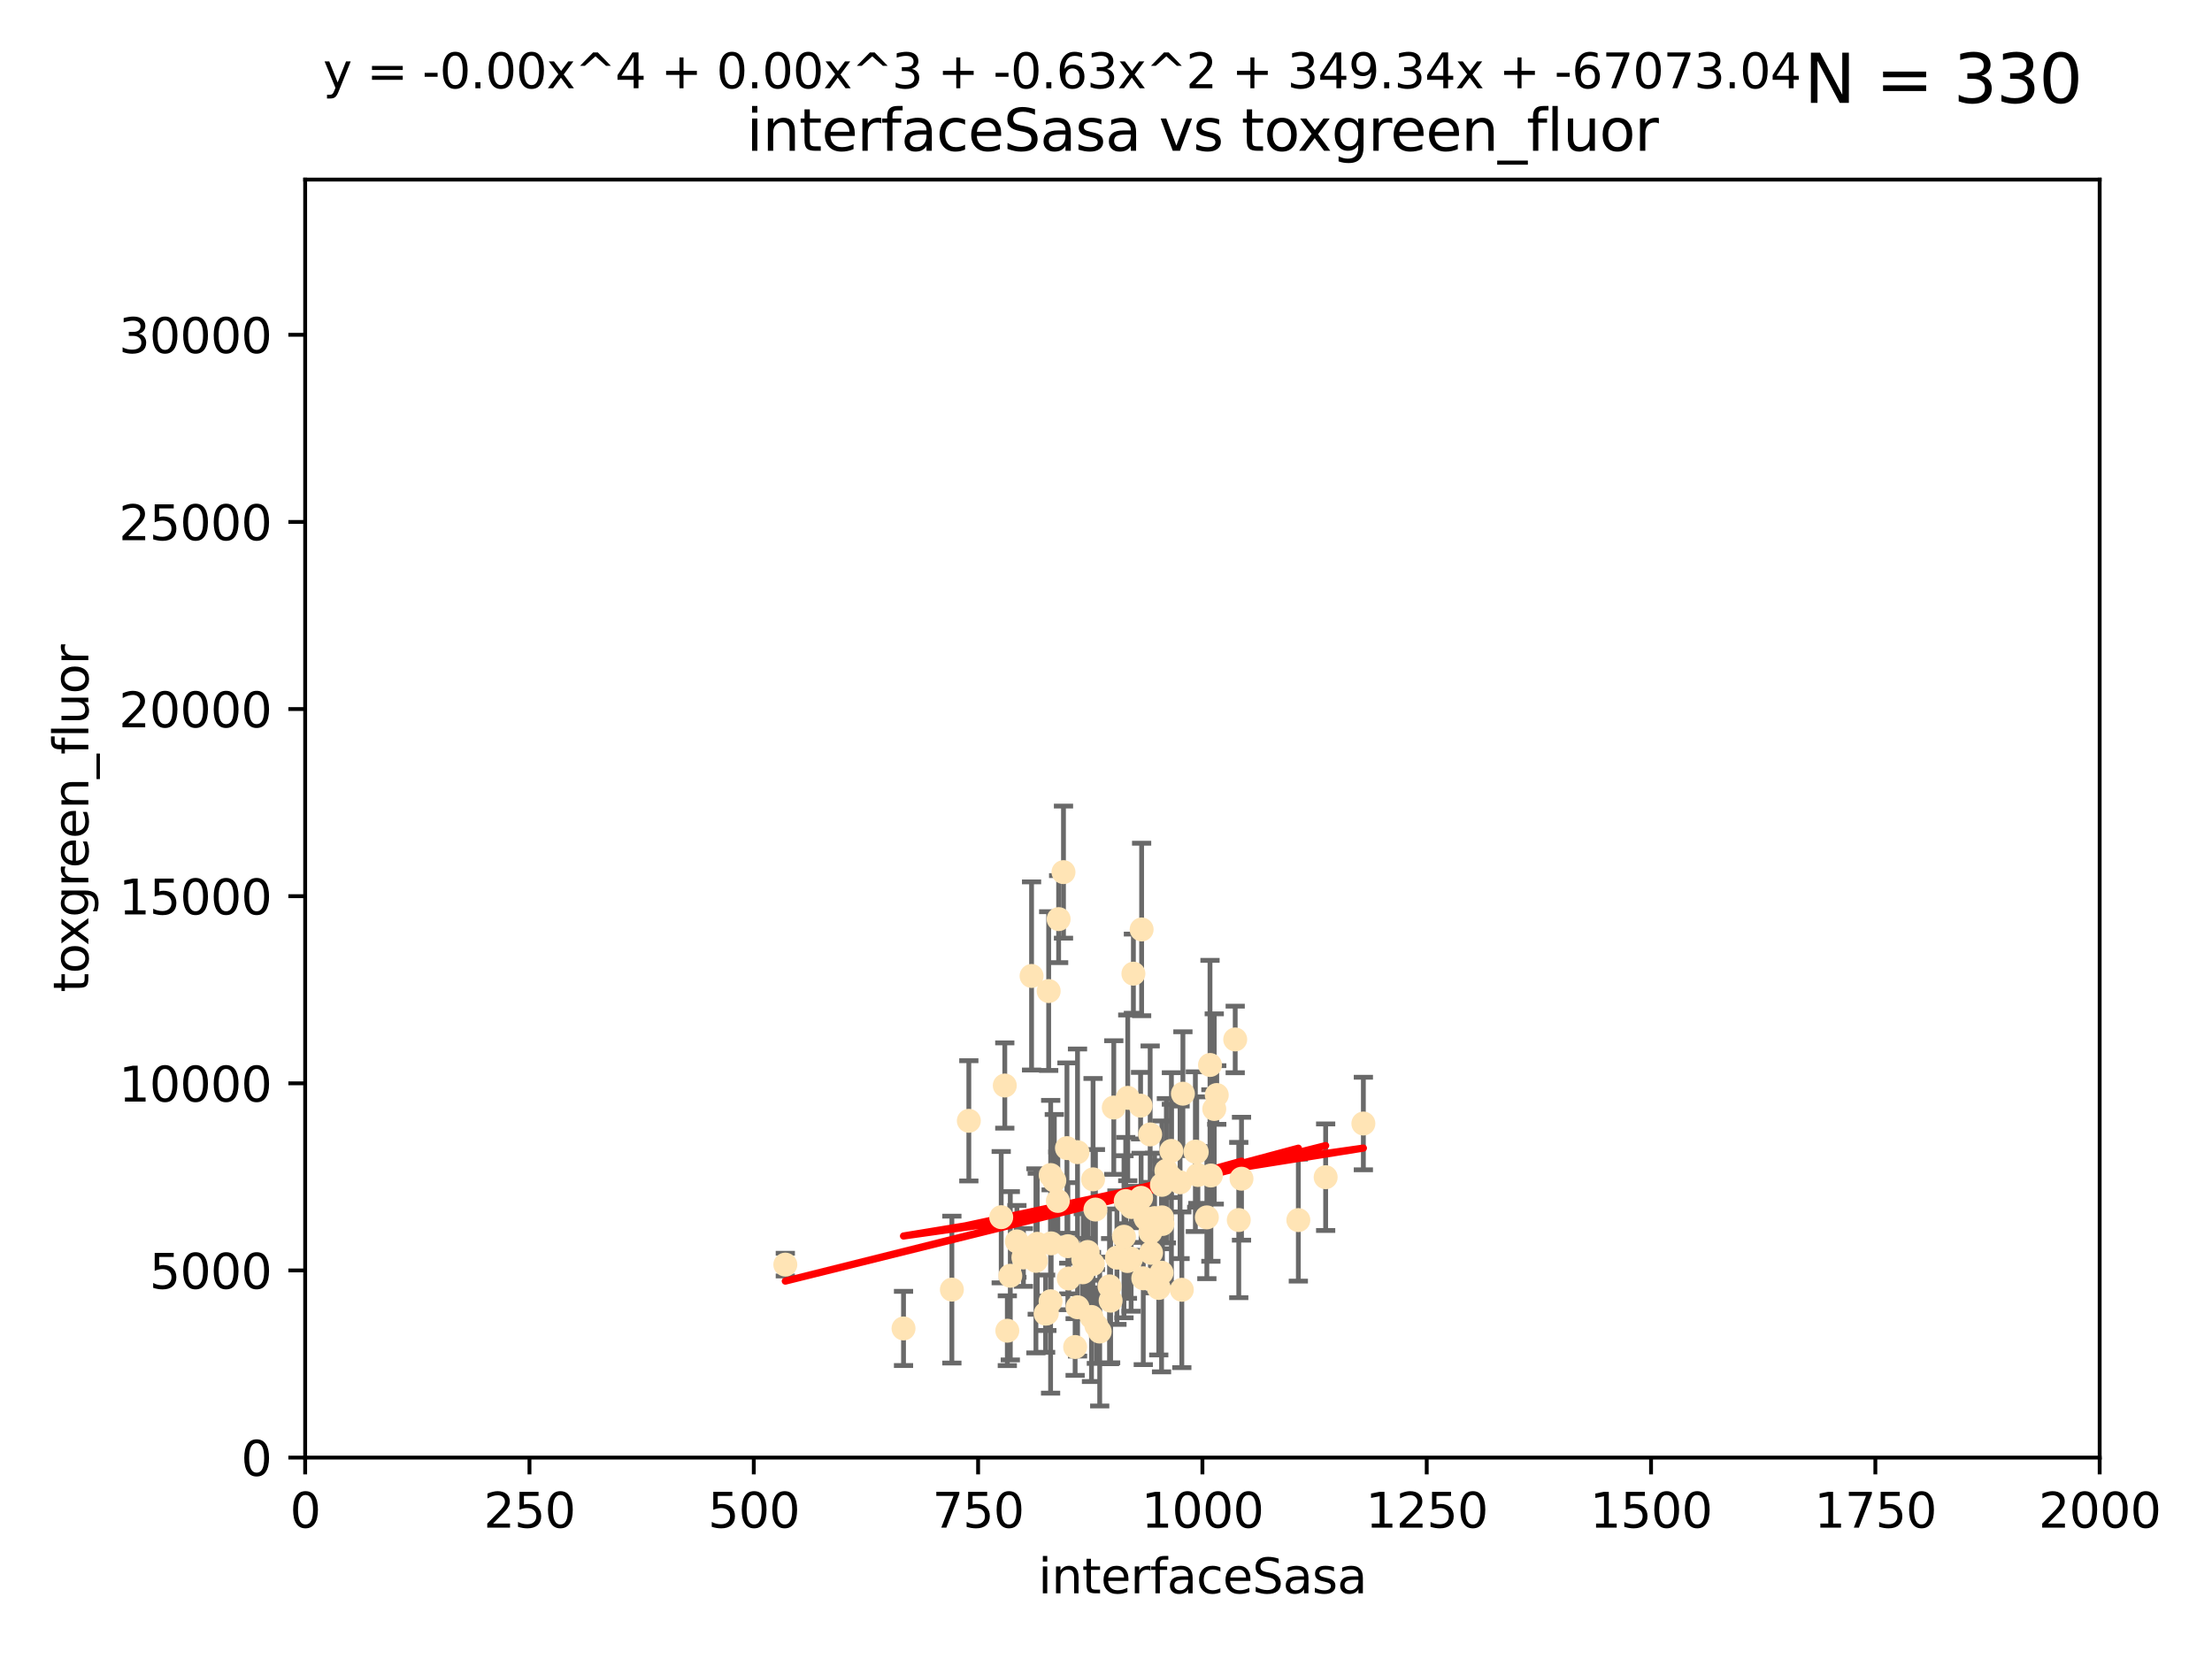 <?xml version="1.0" encoding="utf-8" standalone="no"?>
<!DOCTYPE svg PUBLIC "-//W3C//DTD SVG 1.1//EN"
  "http://www.w3.org/Graphics/SVG/1.1/DTD/svg11.dtd">
<svg xmlns:xlink="http://www.w3.org/1999/xlink" width="460.8pt" height="345.6pt" viewBox="0 0 460.8 345.6" xmlns="http://www.w3.org/2000/svg" version="1.1">
 <defs>
  <style type="text/css">*{stroke-linejoin: round; stroke-linecap: butt}</style>
 </defs>
 <g id="figure_1">
  <g id="patch_1">
   <path d="M 0 345.6 
L 460.8 345.6 
L 460.8 0 
L 0 0 
z
" style="fill: #ffffff"/>
  </g>
  <g id="axes_1">
   <g id="patch_2">
    <path d="M 63.571 303.64 
L 437.4 303.64 
L 437.4 37.411 
L 63.571 37.411 
z
" style="fill: #ffffff"/>
   </g>
   <g id="PathCollection_1">
    <defs>
     <path id="me652c83eb7" d="M 0 1.118 
C 0.297 1.118 0.581 1 0.791 0.791 
C 1 0.581 1.118 0.297 1.118 0 
C 1.118 -0.297 1 -0.581 0.791 -0.791 
C 0.581 -1 0.297 -1.118 0 -1.118 
C -0.297 -1.118 -0.581 -1 -0.791 -0.791 
C -1 -0.581 -1.118 -0.297 -1.118 0 
C -1.118 0.297 -1 0.581 -0.791 0.791 
C -0.581 1 -0.297 1.118 0 1.118 
z
" style="stroke: #ffe4b5"/>
    </defs>
    <g clip-path="url(#p05332f70db)">
     <use xlink:href="#me652c83eb7" x="257.317" y="216.536" style="fill: #ffe4b5; stroke: #ffe4b5"/>
     <use xlink:href="#me652c83eb7" x="253.473" y="228.111" style="fill: #ffe4b5; stroke: #ffe4b5"/>
     <use xlink:href="#me652c83eb7" x="249.544" y="244.769" style="fill: #ffe4b5; stroke: #ffe4b5"/>
     <use xlink:href="#me652c83eb7" x="284.016" y="234.05" style="fill: #ffe4b5; stroke: #ffe4b5"/>
     <use xlink:href="#me652c83eb7" x="252.951" y="231.017" style="fill: #ffe4b5; stroke: #ffe4b5"/>
     <use xlink:href="#me652c83eb7" x="221.544" y="181.678" style="fill: #ffe4b5; stroke: #ffe4b5"/>
     <use xlink:href="#me652c83eb7" x="238.166" y="266.293" style="fill: #ffe4b5; stroke: #ffe4b5"/>
     <use xlink:href="#me652c83eb7" x="224.473" y="272.322" style="fill: #ffe4b5; stroke: #ffe4b5"/>
     <use xlink:href="#me652c83eb7" x="258.058" y="254.155" style="fill: #ffe4b5; stroke: #ffe4b5"/>
     <use xlink:href="#me652c83eb7" x="249.299" y="239.982" style="fill: #ffe4b5; stroke: #ffe4b5"/>
     <use xlink:href="#me652c83eb7" x="244.02" y="239.753" style="fill: #ffe4b5; stroke: #ffe4b5"/>
     <use xlink:href="#me652c83eb7" x="234.146" y="257.637" style="fill: #ffe4b5; stroke: #ffe4b5"/>
     <use xlink:href="#me652c83eb7" x="222.456" y="259.605" style="fill: #ffe4b5; stroke: #ffe4b5"/>
     <use xlink:href="#me652c83eb7" x="242.065" y="253.6" style="fill: #ffe4b5; stroke: #ffe4b5"/>
     <use xlink:href="#me652c83eb7" x="241.972" y="265.126" style="fill: #ffe4b5; stroke: #ffe4b5"/>
     <use xlink:href="#me652c83eb7" x="237.712" y="249.525" style="fill: #ffe4b5; stroke: #ffe4b5"/>
     <use xlink:href="#me652c83eb7" x="270.467" y="254.168" style="fill: #ffe4b5; stroke: #ffe4b5"/>
     <use xlink:href="#me652c83eb7" x="219.634" y="245.935" style="fill: #ffe4b5; stroke: #ffe4b5"/>
     <use xlink:href="#me652c83eb7" x="236.108" y="202.832" style="fill: #ffe4b5; stroke: #ffe4b5"/>
     <use xlink:href="#me652c83eb7" x="234.932" y="228.7" style="fill: #ffe4b5; stroke: #ffe4b5"/>
     <use xlink:href="#me652c83eb7" x="227.705" y="245.681" style="fill: #ffe4b5; stroke: #ffe4b5"/>
     <use xlink:href="#me652c83eb7" x="214.893" y="203.309" style="fill: #ffe4b5; stroke: #ffe4b5"/>
     <use xlink:href="#me652c83eb7" x="215.804" y="262.659" style="fill: #ffe4b5; stroke: #ffe4b5"/>
     <use xlink:href="#me652c83eb7" x="251.411" y="253.603" style="fill: #ffe4b5; stroke: #ffe4b5"/>
     <use xlink:href="#me652c83eb7" x="220.37" y="250.173" style="fill: #ffe4b5; stroke: #ffe4b5"/>
     <use xlink:href="#me652c83eb7" x="244.026" y="245.382" style="fill: #ffe4b5; stroke: #ffe4b5"/>
     <use xlink:href="#me652c83eb7" x="242.979" y="243.885" style="fill: #ffe4b5; stroke: #ffe4b5"/>
     <use xlink:href="#me652c83eb7" x="222.639" y="266.337" style="fill: #ffe4b5; stroke: #ffe4b5"/>
     <use xlink:href="#me652c83eb7" x="234.51" y="250.198" style="fill: #ffe4b5; stroke: #ffe4b5"/>
     <use xlink:href="#me652c83eb7" x="210.465" y="265.765" style="fill: #ffe4b5; stroke: #ffe4b5"/>
     <use xlink:href="#me652c83eb7" x="223.97" y="280.604" style="fill: #ffe4b5; stroke: #ffe4b5"/>
     <use xlink:href="#me652c83eb7" x="224.465" y="240.015" style="fill: #ffe4b5; stroke: #ffe4b5"/>
     <use xlink:href="#me652c83eb7" x="163.595" y="263.441" style="fill: #ffe4b5; stroke: #ffe4b5"/>
     <use xlink:href="#me652c83eb7" x="237.605" y="230.33" style="fill: #ffe4b5; stroke: #ffe4b5"/>
     <use xlink:href="#me652c83eb7" x="216.077" y="259.103" style="fill: #ffe4b5; stroke: #ffe4b5"/>
     <use xlink:href="#me652c83eb7" x="252.25" y="244.88" style="fill: #ffe4b5; stroke: #ffe4b5"/>
     <use xlink:href="#me652c83eb7" x="209.316" y="226.132" style="fill: #ffe4b5; stroke: #ffe4b5"/>
     <use xlink:href="#me652c83eb7" x="229.09" y="277.386" style="fill: #ffe4b5; stroke: #ffe4b5"/>
     <use xlink:href="#me652c83eb7" x="218.858" y="271.074" style="fill: #ffe4b5; stroke: #ffe4b5"/>
     <use xlink:href="#me652c83eb7" x="218.972" y="259.016" style="fill: #ffe4b5; stroke: #ffe4b5"/>
     <use xlink:href="#me652c83eb7" x="231.364" y="270.951" style="fill: #ffe4b5; stroke: #ffe4b5"/>
     <use xlink:href="#me652c83eb7" x="218.877" y="244.786" style="fill: #ffe4b5; stroke: #ffe4b5"/>
     <use xlink:href="#me652c83eb7" x="258.628" y="245.545" style="fill: #ffe4b5; stroke: #ffe4b5"/>
     <use xlink:href="#me652c83eb7" x="239.648" y="256.689" style="fill: #ffe4b5; stroke: #ffe4b5"/>
     <use xlink:href="#me652c83eb7" x="227.662" y="263.316" style="fill: #ffe4b5; stroke: #ffe4b5"/>
     <use xlink:href="#me652c83eb7" x="238.682" y="253.828" style="fill: #ffe4b5; stroke: #ffe4b5"/>
     <use xlink:href="#me652c83eb7" x="198.294" y="268.649" style="fill: #ffe4b5; stroke: #ffe4b5"/>
     <use xlink:href="#me652c83eb7" x="246.422" y="227.838" style="fill: #ffe4b5; stroke: #ffe4b5"/>
     <use xlink:href="#me652c83eb7" x="235.632" y="262.194" style="fill: #ffe4b5; stroke: #ffe4b5"/>
     <use xlink:href="#me652c83eb7" x="252.065" y="221.853" style="fill: #ffe4b5; stroke: #ffe4b5"/>
     <use xlink:href="#me652c83eb7" x="218.46" y="206.457" style="fill: #ffe4b5; stroke: #ffe4b5"/>
     <use xlink:href="#me652c83eb7" x="213.191" y="261.955" style="fill: #ffe4b5; stroke: #ffe4b5"/>
     <use xlink:href="#me652c83eb7" x="217.82" y="273.662" style="fill: #ffe4b5; stroke: #ffe4b5"/>
     <use xlink:href="#me652c83eb7" x="234.865" y="262.694" style="fill: #ffe4b5; stroke: #ffe4b5"/>
     <use xlink:href="#me652c83eb7" x="237.822" y="193.623" style="fill: #ffe4b5; stroke: #ffe4b5"/>
     <use xlink:href="#me652c83eb7" x="242.043" y="246.826" style="fill: #ffe4b5; stroke: #ffe4b5"/>
     <use xlink:href="#me652c83eb7" x="220.534" y="191.469" style="fill: #ffe4b5; stroke: #ffe4b5"/>
     <use xlink:href="#me652c83eb7" x="276.158" y="245.234" style="fill: #ffe4b5; stroke: #ffe4b5"/>
     <use xlink:href="#me652c83eb7" x="232.678" y="261.986" style="fill: #ffe4b5; stroke: #ffe4b5"/>
     <use xlink:href="#me652c83eb7" x="226.589" y="260.815" style="fill: #ffe4b5; stroke: #ffe4b5"/>
     <use xlink:href="#me652c83eb7" x="225.557" y="265.045" style="fill: #ffe4b5; stroke: #ffe4b5"/>
     <use xlink:href="#me652c83eb7" x="246.196" y="268.684" style="fill: #ffe4b5; stroke: #ffe4b5"/>
     <use xlink:href="#me652c83eb7" x="245.83" y="246.295" style="fill: #ffe4b5; stroke: #ffe4b5"/>
     <use xlink:href="#me652c83eb7" x="232.022" y="230.72" style="fill: #ffe4b5; stroke: #ffe4b5"/>
     <use xlink:href="#me652c83eb7" x="241.39" y="268.302" style="fill: #ffe4b5; stroke: #ffe4b5"/>
     <use xlink:href="#me652c83eb7" x="249.02" y="239.911" style="fill: #ffe4b5; stroke: #ffe4b5"/>
     <use xlink:href="#me652c83eb7" x="225.673" y="262.419" style="fill: #ffe4b5; stroke: #ffe4b5"/>
     <use xlink:href="#me652c83eb7" x="211.839" y="258.605" style="fill: #ffe4b5; stroke: #ffe4b5"/>
     <use xlink:href="#me652c83eb7" x="240.525" y="253.753" style="fill: #ffe4b5; stroke: #ffe4b5"/>
     <use xlink:href="#me652c83eb7" x="242.155" y="254.975" style="fill: #ffe4b5; stroke: #ffe4b5"/>
     <use xlink:href="#me652c83eb7" x="239.789" y="260.985" style="fill: #ffe4b5; stroke: #ffe4b5"/>
     <use xlink:href="#me652c83eb7" x="228.2" y="251.971" style="fill: #ffe4b5; stroke: #ffe4b5"/>
     <use xlink:href="#me652c83eb7" x="188.221" y="276.739" style="fill: #ffe4b5; stroke: #ffe4b5"/>
     <use xlink:href="#me652c83eb7" x="208.57" y="253.562" style="fill: #ffe4b5; stroke: #ffe4b5"/>
     <use xlink:href="#me652c83eb7" x="227.377" y="274.347" style="fill: #ffe4b5; stroke: #ffe4b5"/>
     <use xlink:href="#me652c83eb7" x="231.136" y="267.976" style="fill: #ffe4b5; stroke: #ffe4b5"/>
     <use xlink:href="#me652c83eb7" x="209.843" y="277.211" style="fill: #ffe4b5; stroke: #ffe4b5"/>
     <use xlink:href="#me652c83eb7" x="235.708" y="251.441" style="fill: #ffe4b5; stroke: #ffe4b5"/>
     <use xlink:href="#me652c83eb7" x="201.826" y="233.485" style="fill: #ffe4b5; stroke: #ffe4b5"/>
     <use xlink:href="#me652c83eb7" x="228.389" y="276.151" style="fill: #ffe4b5; stroke: #ffe4b5"/>
     <use xlink:href="#me652c83eb7" x="239.6" y="236.321" style="fill: #ffe4b5; stroke: #ffe4b5"/>
     <use xlink:href="#me652c83eb7" x="222.265" y="239.171" style="fill: #ffe4b5; stroke: #ffe4b5"/>
     <use xlink:href="#me652c83eb7" x="218.08" y="273.573" style="fill: #ffe4b5; stroke: #ffe4b5"/>
    </g>
   </g>
   <g id="matplotlib.axis_1">
    <g id="xtick_1">
     <g id="line2d_1">
      <defs>
       <path id="m4889382477" d="M 0 0 
L 0 3.5 
" style="stroke: #000000; stroke-width: 0.8"/>
      </defs>
      <g>
       <use xlink:href="#m4889382477" x="63.571" y="303.64" style="stroke: #000000; stroke-width: 0.8"/>
      </g>
     </g>
     <g id="text_1">
      <!-- 0 -->
      <g transform="translate(60.39 318.238)scale(0.1 -0.1)">
       <defs>
        <path id="DejaVuSans-30" d="M 2034 4250 
Q 1547 4250 1301 3770 
Q 1056 3291 1056 2328 
Q 1056 1369 1301 889 
Q 1547 409 2034 409 
Q 2525 409 2770 889 
Q 3016 1369 3016 2328 
Q 3016 3291 2770 3770 
Q 2525 4250 2034 4250 
z
M 2034 4750 
Q 2819 4750 3233 4129 
Q 3647 3509 3647 2328 
Q 3647 1150 3233 529 
Q 2819 -91 2034 -91 
Q 1250 -91 836 529 
Q 422 1150 422 2328 
Q 422 3509 836 4129 
Q 1250 4750 2034 4750 
z
" transform="scale(0.016)"/>
       </defs>
       <use xlink:href="#DejaVuSans-30"/>
      </g>
     </g>
    </g>
    <g id="xtick_2">
     <g id="line2d_2">
      <g>
       <use xlink:href="#m4889382477" x="110.3" y="303.64" style="stroke: #000000; stroke-width: 0.8"/>
      </g>
     </g>
     <g id="text_2">
      <!-- 250 -->
      <g transform="translate(100.756 318.238)scale(0.1 -0.1)">
       <defs>
        <path id="DejaVuSans-32" d="M 1228 531 
L 3431 531 
L 3431 0 
L 469 0 
L 469 531 
Q 828 903 1448 1529 
Q 2069 2156 2228 2338 
Q 2531 2678 2651 2914 
Q 2772 3150 2772 3378 
Q 2772 3750 2511 3984 
Q 2250 4219 1831 4219 
Q 1534 4219 1204 4116 
Q 875 4013 500 3803 
L 500 4441 
Q 881 4594 1212 4672 
Q 1544 4750 1819 4750 
Q 2544 4750 2975 4387 
Q 3406 4025 3406 3419 
Q 3406 3131 3298 2873 
Q 3191 2616 2906 2266 
Q 2828 2175 2409 1742 
Q 1991 1309 1228 531 
z
" transform="scale(0.016)"/>
        <path id="DejaVuSans-35" d="M 691 4666 
L 3169 4666 
L 3169 4134 
L 1269 4134 
L 1269 2991 
Q 1406 3038 1543 3061 
Q 1681 3084 1819 3084 
Q 2600 3084 3056 2656 
Q 3513 2228 3513 1497 
Q 3513 744 3044 326 
Q 2575 -91 1722 -91 
Q 1428 -91 1123 -41 
Q 819 9 494 109 
L 494 744 
Q 775 591 1075 516 
Q 1375 441 1709 441 
Q 2250 441 2565 725 
Q 2881 1009 2881 1497 
Q 2881 1984 2565 2268 
Q 2250 2553 1709 2553 
Q 1456 2553 1204 2497 
Q 953 2441 691 2322 
L 691 4666 
z
" transform="scale(0.016)"/>
       </defs>
       <use xlink:href="#DejaVuSans-32"/>
       <use xlink:href="#DejaVuSans-35" x="63.623"/>
       <use xlink:href="#DejaVuSans-30" x="127.246"/>
      </g>
     </g>
    </g>
    <g id="xtick_3">
     <g id="line2d_3">
      <g>
       <use xlink:href="#m4889382477" x="157.028" y="303.64" style="stroke: #000000; stroke-width: 0.8"/>
      </g>
     </g>
     <g id="text_3">
      <!-- 500 -->
      <g transform="translate(147.485 318.238)scale(0.1 -0.1)">
       <use xlink:href="#DejaVuSans-35"/>
       <use xlink:href="#DejaVuSans-30" x="63.623"/>
       <use xlink:href="#DejaVuSans-30" x="127.246"/>
      </g>
     </g>
    </g>
    <g id="xtick_4">
     <g id="line2d_4">
      <g>
       <use xlink:href="#m4889382477" x="203.757" y="303.64" style="stroke: #000000; stroke-width: 0.8"/>
      </g>
     </g>
     <g id="text_4">
      <!-- 750 -->
      <g transform="translate(194.213 318.238)scale(0.1 -0.1)">
       <defs>
        <path id="DejaVuSans-37" d="M 525 4666 
L 3525 4666 
L 3525 4397 
L 1831 0 
L 1172 0 
L 2766 4134 
L 525 4134 
L 525 4666 
z
" transform="scale(0.016)"/>
       </defs>
       <use xlink:href="#DejaVuSans-37"/>
       <use xlink:href="#DejaVuSans-35" x="63.623"/>
       <use xlink:href="#DejaVuSans-30" x="127.246"/>
      </g>
     </g>
    </g>
    <g id="xtick_5">
     <g id="line2d_5">
      <g>
       <use xlink:href="#m4889382477" x="250.486" y="303.64" style="stroke: #000000; stroke-width: 0.8"/>
      </g>
     </g>
     <g id="text_5">
      <!-- 1000 -->
      <g transform="translate(237.761 318.238)scale(0.1 -0.1)">
       <defs>
        <path id="DejaVuSans-31" d="M 794 531 
L 1825 531 
L 1825 4091 
L 703 3866 
L 703 4441 
L 1819 4666 
L 2450 4666 
L 2450 531 
L 3481 531 
L 3481 0 
L 794 0 
L 794 531 
z
" transform="scale(0.016)"/>
       </defs>
       <use xlink:href="#DejaVuSans-31"/>
       <use xlink:href="#DejaVuSans-30" x="63.623"/>
       <use xlink:href="#DejaVuSans-30" x="127.246"/>
       <use xlink:href="#DejaVuSans-30" x="190.869"/>
      </g>
     </g>
    </g>
    <g id="xtick_6">
     <g id="line2d_6">
      <g>
       <use xlink:href="#m4889382477" x="297.214" y="303.64" style="stroke: #000000; stroke-width: 0.8"/>
      </g>
     </g>
     <g id="text_6">
      <!-- 1250 -->
      <g transform="translate(284.489 318.238)scale(0.1 -0.1)">
       <use xlink:href="#DejaVuSans-31"/>
       <use xlink:href="#DejaVuSans-32" x="63.623"/>
       <use xlink:href="#DejaVuSans-35" x="127.246"/>
       <use xlink:href="#DejaVuSans-30" x="190.869"/>
      </g>
     </g>
    </g>
    <g id="xtick_7">
     <g id="line2d_7">
      <g>
       <use xlink:href="#m4889382477" x="343.943" y="303.64" style="stroke: #000000; stroke-width: 0.8"/>
      </g>
     </g>
     <g id="text_7">
      <!-- 1500 -->
      <g transform="translate(331.218 318.238)scale(0.1 -0.1)">
       <use xlink:href="#DejaVuSans-31"/>
       <use xlink:href="#DejaVuSans-35" x="63.623"/>
       <use xlink:href="#DejaVuSans-30" x="127.246"/>
       <use xlink:href="#DejaVuSans-30" x="190.869"/>
      </g>
     </g>
    </g>
    <g id="xtick_8">
     <g id="line2d_8">
      <g>
       <use xlink:href="#m4889382477" x="390.671" y="303.64" style="stroke: #000000; stroke-width: 0.8"/>
      </g>
     </g>
     <g id="text_8">
      <!-- 1750 -->
      <g transform="translate(377.946 318.238)scale(0.1 -0.1)">
       <use xlink:href="#DejaVuSans-31"/>
       <use xlink:href="#DejaVuSans-37" x="63.623"/>
       <use xlink:href="#DejaVuSans-35" x="127.246"/>
       <use xlink:href="#DejaVuSans-30" x="190.869"/>
      </g>
     </g>
    </g>
    <g id="xtick_9">
     <g id="line2d_9">
      <g>
       <use xlink:href="#m4889382477" x="437.4" y="303.64" style="stroke: #000000; stroke-width: 0.8"/>
      </g>
     </g>
     <g id="text_9">
      <!-- 2000 -->
      <g transform="translate(424.675 318.238)scale(0.1 -0.1)">
       <use xlink:href="#DejaVuSans-32"/>
       <use xlink:href="#DejaVuSans-30" x="63.623"/>
       <use xlink:href="#DejaVuSans-30" x="127.246"/>
       <use xlink:href="#DejaVuSans-30" x="190.869"/>
      </g>
     </g>
    </g>
    <g id="text_10">
     <!-- interfaceSasa -->
     <g transform="translate(216.279 331.917)scale(0.1 -0.1)">
      <defs>
       <path id="DejaVuSans-69" d="M 603 3500 
L 1178 3500 
L 1178 0 
L 603 0 
L 603 3500 
z
M 603 4863 
L 1178 4863 
L 1178 4134 
L 603 4134 
L 603 4863 
z
" transform="scale(0.016)"/>
       <path id="DejaVuSans-6e" d="M 3513 2113 
L 3513 0 
L 2938 0 
L 2938 2094 
Q 2938 2591 2744 2837 
Q 2550 3084 2163 3084 
Q 1697 3084 1428 2787 
Q 1159 2491 1159 1978 
L 1159 0 
L 581 0 
L 581 3500 
L 1159 3500 
L 1159 2956 
Q 1366 3272 1645 3428 
Q 1925 3584 2291 3584 
Q 2894 3584 3203 3211 
Q 3513 2838 3513 2113 
z
" transform="scale(0.016)"/>
       <path id="DejaVuSans-74" d="M 1172 4494 
L 1172 3500 
L 2356 3500 
L 2356 3053 
L 1172 3053 
L 1172 1153 
Q 1172 725 1289 603 
Q 1406 481 1766 481 
L 2356 481 
L 2356 0 
L 1766 0 
Q 1100 0 847 248 
Q 594 497 594 1153 
L 594 3053 
L 172 3053 
L 172 3500 
L 594 3500 
L 594 4494 
L 1172 4494 
z
" transform="scale(0.016)"/>
       <path id="DejaVuSans-65" d="M 3597 1894 
L 3597 1613 
L 953 1613 
Q 991 1019 1311 708 
Q 1631 397 2203 397 
Q 2534 397 2845 478 
Q 3156 559 3463 722 
L 3463 178 
Q 3153 47 2828 -22 
Q 2503 -91 2169 -91 
Q 1331 -91 842 396 
Q 353 884 353 1716 
Q 353 2575 817 3079 
Q 1281 3584 2069 3584 
Q 2775 3584 3186 3129 
Q 3597 2675 3597 1894 
z
M 3022 2063 
Q 3016 2534 2758 2815 
Q 2500 3097 2075 3097 
Q 1594 3097 1305 2825 
Q 1016 2553 972 2059 
L 3022 2063 
z
" transform="scale(0.016)"/>
       <path id="DejaVuSans-72" d="M 2631 2963 
Q 2534 3019 2420 3045 
Q 2306 3072 2169 3072 
Q 1681 3072 1420 2755 
Q 1159 2438 1159 1844 
L 1159 0 
L 581 0 
L 581 3500 
L 1159 3500 
L 1159 2956 
Q 1341 3275 1631 3429 
Q 1922 3584 2338 3584 
Q 2397 3584 2469 3576 
Q 2541 3569 2628 3553 
L 2631 2963 
z
" transform="scale(0.016)"/>
       <path id="DejaVuSans-66" d="M 2375 4863 
L 2375 4384 
L 1825 4384 
Q 1516 4384 1395 4259 
Q 1275 4134 1275 3809 
L 1275 3500 
L 2222 3500 
L 2222 3053 
L 1275 3053 
L 1275 0 
L 697 0 
L 697 3053 
L 147 3053 
L 147 3500 
L 697 3500 
L 697 3744 
Q 697 4328 969 4595 
Q 1241 4863 1831 4863 
L 2375 4863 
z
" transform="scale(0.016)"/>
       <path id="DejaVuSans-61" d="M 2194 1759 
Q 1497 1759 1228 1600 
Q 959 1441 959 1056 
Q 959 750 1161 570 
Q 1363 391 1709 391 
Q 2188 391 2477 730 
Q 2766 1069 2766 1631 
L 2766 1759 
L 2194 1759 
z
M 3341 1997 
L 3341 0 
L 2766 0 
L 2766 531 
Q 2569 213 2275 61 
Q 1981 -91 1556 -91 
Q 1019 -91 701 211 
Q 384 513 384 1019 
Q 384 1609 779 1909 
Q 1175 2209 1959 2209 
L 2766 2209 
L 2766 2266 
Q 2766 2663 2505 2880 
Q 2244 3097 1772 3097 
Q 1472 3097 1187 3025 
Q 903 2953 641 2809 
L 641 3341 
Q 956 3463 1253 3523 
Q 1550 3584 1831 3584 
Q 2591 3584 2966 3190 
Q 3341 2797 3341 1997 
z
" transform="scale(0.016)"/>
       <path id="DejaVuSans-63" d="M 3122 3366 
L 3122 2828 
Q 2878 2963 2633 3030 
Q 2388 3097 2138 3097 
Q 1578 3097 1268 2742 
Q 959 2388 959 1747 
Q 959 1106 1268 751 
Q 1578 397 2138 397 
Q 2388 397 2633 464 
Q 2878 531 3122 666 
L 3122 134 
Q 2881 22 2623 -34 
Q 2366 -91 2075 -91 
Q 1284 -91 818 406 
Q 353 903 353 1747 
Q 353 2603 823 3093 
Q 1294 3584 2113 3584 
Q 2378 3584 2631 3529 
Q 2884 3475 3122 3366 
z
" transform="scale(0.016)"/>
       <path id="DejaVuSans-53" d="M 3425 4513 
L 3425 3897 
Q 3066 4069 2747 4153 
Q 2428 4238 2131 4238 
Q 1616 4238 1336 4038 
Q 1056 3838 1056 3469 
Q 1056 3159 1242 3001 
Q 1428 2844 1947 2747 
L 2328 2669 
Q 3034 2534 3370 2195 
Q 3706 1856 3706 1288 
Q 3706 609 3251 259 
Q 2797 -91 1919 -91 
Q 1588 -91 1214 -16 
Q 841 59 441 206 
L 441 856 
Q 825 641 1194 531 
Q 1563 422 1919 422 
Q 2459 422 2753 634 
Q 3047 847 3047 1241 
Q 3047 1584 2836 1778 
Q 2625 1972 2144 2069 
L 1759 2144 
Q 1053 2284 737 2584 
Q 422 2884 422 3419 
Q 422 4038 858 4394 
Q 1294 4750 2059 4750 
Q 2388 4750 2728 4690 
Q 3069 4631 3425 4513 
z
" transform="scale(0.016)"/>
       <path id="DejaVuSans-73" d="M 2834 3397 
L 2834 2853 
Q 2591 2978 2328 3040 
Q 2066 3103 1784 3103 
Q 1356 3103 1142 2972 
Q 928 2841 928 2578 
Q 928 2378 1081 2264 
Q 1234 2150 1697 2047 
L 1894 2003 
Q 2506 1872 2764 1633 
Q 3022 1394 3022 966 
Q 3022 478 2636 193 
Q 2250 -91 1575 -91 
Q 1294 -91 989 -36 
Q 684 19 347 128 
L 347 722 
Q 666 556 975 473 
Q 1284 391 1588 391 
Q 1994 391 2212 530 
Q 2431 669 2431 922 
Q 2431 1156 2273 1281 
Q 2116 1406 1581 1522 
L 1381 1569 
Q 847 1681 609 1914 
Q 372 2147 372 2553 
Q 372 3047 722 3315 
Q 1072 3584 1716 3584 
Q 2034 3584 2315 3537 
Q 2597 3491 2834 3397 
z
" transform="scale(0.016)"/>
      </defs>
      <use xlink:href="#DejaVuSans-69"/>
      <use xlink:href="#DejaVuSans-6e" x="27.783"/>
      <use xlink:href="#DejaVuSans-74" x="91.162"/>
      <use xlink:href="#DejaVuSans-65" x="130.371"/>
      <use xlink:href="#DejaVuSans-72" x="191.895"/>
      <use xlink:href="#DejaVuSans-66" x="233.008"/>
      <use xlink:href="#DejaVuSans-61" x="268.213"/>
      <use xlink:href="#DejaVuSans-63" x="329.492"/>
      <use xlink:href="#DejaVuSans-65" x="384.473"/>
      <use xlink:href="#DejaVuSans-53" x="445.996"/>
      <use xlink:href="#DejaVuSans-61" x="509.473"/>
      <use xlink:href="#DejaVuSans-73" x="570.752"/>
      <use xlink:href="#DejaVuSans-61" x="622.852"/>
     </g>
    </g>
   </g>
   <g id="matplotlib.axis_2">
    <g id="ytick_1">
     <g id="line2d_10">
      <defs>
       <path id="m3c69328789" d="M 0 0 
L -3.5 0 
" style="stroke: #000000; stroke-width: 0.8"/>
      </defs>
      <g>
       <use xlink:href="#m3c69328789" x="63.571" y="303.64" style="stroke: #000000; stroke-width: 0.8"/>
      </g>
     </g>
     <g id="text_11">
      <!-- 0 -->
      <g transform="translate(50.209 307.439)scale(0.1 -0.1)">
       <use xlink:href="#DejaVuSans-30"/>
      </g>
     </g>
    </g>
    <g id="ytick_2">
     <g id="line2d_11">
      <g>
       <use xlink:href="#m3c69328789" x="63.571" y="264.657" style="stroke: #000000; stroke-width: 0.8"/>
      </g>
     </g>
     <g id="text_12">
      <!-- 5000 -->
      <g transform="translate(31.121 268.457)scale(0.1 -0.1)">
       <use xlink:href="#DejaVuSans-35"/>
       <use xlink:href="#DejaVuSans-30" x="63.623"/>
       <use xlink:href="#DejaVuSans-30" x="127.246"/>
       <use xlink:href="#DejaVuSans-30" x="190.869"/>
      </g>
     </g>
    </g>
    <g id="ytick_3">
     <g id="line2d_12">
      <g>
       <use xlink:href="#m3c69328789" x="63.571" y="225.675" style="stroke: #000000; stroke-width: 0.8"/>
      </g>
     </g>
     <g id="text_13">
      <!-- 10000 -->
      <g transform="translate(24.759 229.474)scale(0.1 -0.1)">
       <use xlink:href="#DejaVuSans-31"/>
       <use xlink:href="#DejaVuSans-30" x="63.623"/>
       <use xlink:href="#DejaVuSans-30" x="127.246"/>
       <use xlink:href="#DejaVuSans-30" x="190.869"/>
       <use xlink:href="#DejaVuSans-30" x="254.492"/>
      </g>
     </g>
    </g>
    <g id="ytick_4">
     <g id="line2d_13">
      <g>
       <use xlink:href="#m3c69328789" x="63.571" y="186.692" style="stroke: #000000; stroke-width: 0.8"/>
      </g>
     </g>
     <g id="text_14">
      <!-- 15000 -->
      <g transform="translate(24.759 190.492)scale(0.1 -0.1)">
       <use xlink:href="#DejaVuSans-31"/>
       <use xlink:href="#DejaVuSans-35" x="63.623"/>
       <use xlink:href="#DejaVuSans-30" x="127.246"/>
       <use xlink:href="#DejaVuSans-30" x="190.869"/>
       <use xlink:href="#DejaVuSans-30" x="254.492"/>
      </g>
     </g>
    </g>
    <g id="ytick_5">
     <g id="line2d_14">
      <g>
       <use xlink:href="#m3c69328789" x="63.571" y="147.71" style="stroke: #000000; stroke-width: 0.8"/>
      </g>
     </g>
     <g id="text_15">
      <!-- 20000 -->
      <g transform="translate(24.759 151.509)scale(0.1 -0.1)">
       <use xlink:href="#DejaVuSans-32"/>
       <use xlink:href="#DejaVuSans-30" x="63.623"/>
       <use xlink:href="#DejaVuSans-30" x="127.246"/>
       <use xlink:href="#DejaVuSans-30" x="190.869"/>
       <use xlink:href="#DejaVuSans-30" x="254.492"/>
      </g>
     </g>
    </g>
    <g id="ytick_6">
     <g id="line2d_15">
      <g>
       <use xlink:href="#m3c69328789" x="63.571" y="108.727" style="stroke: #000000; stroke-width: 0.8"/>
      </g>
     </g>
     <g id="text_16">
      <!-- 25000 -->
      <g transform="translate(24.759 112.527)scale(0.1 -0.1)">
       <use xlink:href="#DejaVuSans-32"/>
       <use xlink:href="#DejaVuSans-35" x="63.623"/>
       <use xlink:href="#DejaVuSans-30" x="127.246"/>
       <use xlink:href="#DejaVuSans-30" x="190.869"/>
       <use xlink:href="#DejaVuSans-30" x="254.492"/>
      </g>
     </g>
    </g>
    <g id="ytick_7">
     <g id="line2d_16">
      <g>
       <use xlink:href="#m3c69328789" x="63.571" y="69.745" style="stroke: #000000; stroke-width: 0.8"/>
      </g>
     </g>
     <g id="text_17">
      <!-- 30000 -->
      <g transform="translate(24.759 73.544)scale(0.1 -0.1)">
       <defs>
        <path id="DejaVuSans-33" d="M 2597 2516 
Q 3050 2419 3304 2112 
Q 3559 1806 3559 1356 
Q 3559 666 3084 287 
Q 2609 -91 1734 -91 
Q 1441 -91 1130 -33 
Q 819 25 488 141 
L 488 750 
Q 750 597 1062 519 
Q 1375 441 1716 441 
Q 2309 441 2620 675 
Q 2931 909 2931 1356 
Q 2931 1769 2642 2001 
Q 2353 2234 1838 2234 
L 1294 2234 
L 1294 2753 
L 1863 2753 
Q 2328 2753 2575 2939 
Q 2822 3125 2822 3475 
Q 2822 3834 2567 4026 
Q 2313 4219 1838 4219 
Q 1578 4219 1281 4162 
Q 984 4106 628 3988 
L 628 4550 
Q 988 4650 1302 4700 
Q 1616 4750 1894 4750 
Q 2613 4750 3031 4423 
Q 3450 4097 3450 3541 
Q 3450 3153 3228 2886 
Q 3006 2619 2597 2516 
z
" transform="scale(0.016)"/>
       </defs>
       <use xlink:href="#DejaVuSans-33"/>
       <use xlink:href="#DejaVuSans-30" x="63.623"/>
       <use xlink:href="#DejaVuSans-30" x="127.246"/>
       <use xlink:href="#DejaVuSans-30" x="190.869"/>
       <use xlink:href="#DejaVuSans-30" x="254.492"/>
      </g>
     </g>
    </g>
    <g id="text_18">
     <!-- toxgreen_fluor -->
     <g transform="translate(18.401 206.72)rotate(-90)scale(0.1 -0.1)">
      <defs>
       <path id="DejaVuSans-6f" d="M 1959 3097 
Q 1497 3097 1228 2736 
Q 959 2375 959 1747 
Q 959 1119 1226 758 
Q 1494 397 1959 397 
Q 2419 397 2687 759 
Q 2956 1122 2956 1747 
Q 2956 2369 2687 2733 
Q 2419 3097 1959 3097 
z
M 1959 3584 
Q 2709 3584 3137 3096 
Q 3566 2609 3566 1747 
Q 3566 888 3137 398 
Q 2709 -91 1959 -91 
Q 1206 -91 779 398 
Q 353 888 353 1747 
Q 353 2609 779 3096 
Q 1206 3584 1959 3584 
z
" transform="scale(0.016)"/>
       <path id="DejaVuSans-78" d="M 3513 3500 
L 2247 1797 
L 3578 0 
L 2900 0 
L 1881 1375 
L 863 0 
L 184 0 
L 1544 1831 
L 300 3500 
L 978 3500 
L 1906 2253 
L 2834 3500 
L 3513 3500 
z
" transform="scale(0.016)"/>
       <path id="DejaVuSans-67" d="M 2906 1791 
Q 2906 2416 2648 2759 
Q 2391 3103 1925 3103 
Q 1463 3103 1205 2759 
Q 947 2416 947 1791 
Q 947 1169 1205 825 
Q 1463 481 1925 481 
Q 2391 481 2648 825 
Q 2906 1169 2906 1791 
z
M 3481 434 
Q 3481 -459 3084 -895 
Q 2688 -1331 1869 -1331 
Q 1566 -1331 1297 -1286 
Q 1028 -1241 775 -1147 
L 775 -588 
Q 1028 -725 1275 -790 
Q 1522 -856 1778 -856 
Q 2344 -856 2625 -561 
Q 2906 -266 2906 331 
L 2906 616 
Q 2728 306 2450 153 
Q 2172 0 1784 0 
Q 1141 0 747 490 
Q 353 981 353 1791 
Q 353 2603 747 3093 
Q 1141 3584 1784 3584 
Q 2172 3584 2450 3431 
Q 2728 3278 2906 2969 
L 2906 3500 
L 3481 3500 
L 3481 434 
z
" transform="scale(0.016)"/>
       <path id="DejaVuSans-5f" d="M 3263 -1063 
L 3263 -1509 
L -63 -1509 
L -63 -1063 
L 3263 -1063 
z
" transform="scale(0.016)"/>
       <path id="DejaVuSans-6c" d="M 603 4863 
L 1178 4863 
L 1178 0 
L 603 0 
L 603 4863 
z
" transform="scale(0.016)"/>
       <path id="DejaVuSans-75" d="M 544 1381 
L 544 3500 
L 1119 3500 
L 1119 1403 
Q 1119 906 1312 657 
Q 1506 409 1894 409 
Q 2359 409 2629 706 
Q 2900 1003 2900 1516 
L 2900 3500 
L 3475 3500 
L 3475 0 
L 2900 0 
L 2900 538 
Q 2691 219 2414 64 
Q 2138 -91 1772 -91 
Q 1169 -91 856 284 
Q 544 659 544 1381 
z
M 1991 3584 
L 1991 3584 
z
" transform="scale(0.016)"/>
      </defs>
      <use xlink:href="#DejaVuSans-74"/>
      <use xlink:href="#DejaVuSans-6f" x="39.209"/>
      <use xlink:href="#DejaVuSans-78" x="97.266"/>
      <use xlink:href="#DejaVuSans-67" x="156.445"/>
      <use xlink:href="#DejaVuSans-72" x="219.922"/>
      <use xlink:href="#DejaVuSans-65" x="258.785"/>
      <use xlink:href="#DejaVuSans-65" x="320.309"/>
      <use xlink:href="#DejaVuSans-6e" x="381.832"/>
      <use xlink:href="#DejaVuSans-5f" x="445.211"/>
      <use xlink:href="#DejaVuSans-66" x="495.211"/>
      <use xlink:href="#DejaVuSans-6c" x="530.416"/>
      <use xlink:href="#DejaVuSans-75" x="558.199"/>
      <use xlink:href="#DejaVuSans-6f" x="621.578"/>
      <use xlink:href="#DejaVuSans-72" x="682.76"/>
     </g>
    </g>
   </g>
   <g id="LineCollection_1">
    <path d="M 257.317 223.469 
L 257.317 209.604 
" clip-path="url(#p05332f70db)" style="fill: none; stroke: #696969"/>
    <path d="M 253.473 234.219 
L 253.473 222.003 
" clip-path="url(#p05332f70db)" style="fill: none; stroke: #696969"/>
    <path d="M 249.544 250.685 
L 249.544 238.853 
" clip-path="url(#p05332f70db)" style="fill: none; stroke: #696969"/>
    <path d="M 284.016 243.689 
L 284.016 224.412 
" clip-path="url(#p05332f70db)" style="fill: none; stroke: #696969"/>
    <path d="M 252.951 250.833 
L 252.951 211.201 
" clip-path="url(#p05332f70db)" style="fill: none; stroke: #696969"/>
    <path d="M 221.544 195.434 
L 221.544 167.921 
" clip-path="url(#p05332f70db)" style="fill: none; stroke: #696969"/>
    <path d="M 238.166 284.276 
L 238.166 248.31 
" clip-path="url(#p05332f70db)" style="fill: none; stroke: #696969"/>
    <path d="M 224.473 282.497 
L 224.473 262.146 
" clip-path="url(#p05332f70db)" style="fill: none; stroke: #696969"/>
    <path d="M 258.058 270.328 
L 258.058 237.981 
" clip-path="url(#p05332f70db)" style="fill: none; stroke: #696969"/>
    <path d="M 249.299 251.468 
L 249.299 228.497 
" clip-path="url(#p05332f70db)" style="fill: none; stroke: #696969"/>
    <path d="M 244.02 249.466 
L 244.02 230.041 
" clip-path="url(#p05332f70db)" style="fill: none; stroke: #696969"/>
    <path d="M 234.146 274.518 
L 234.146 240.757 
" clip-path="url(#p05332f70db)" style="fill: none; stroke: #696969"/>
    <path d="M 222.456 272.84 
L 222.456 246.37 
" clip-path="url(#p05332f70db)" style="fill: none; stroke: #696969"/>
    <path d="M 242.065 265.392 
L 242.065 241.809 
" clip-path="url(#p05332f70db)" style="fill: none; stroke: #696969"/>
    <path d="M 241.972 285.783 
L 241.972 244.468 
" clip-path="url(#p05332f70db)" style="fill: none; stroke: #696969"/>
    <path d="M 237.712 258.812 
L 237.712 240.237 
" clip-path="url(#p05332f70db)" style="fill: none; stroke: #696969"/>
    <path d="M 270.467 266.875 
L 270.467 241.462 
" clip-path="url(#p05332f70db)" style="fill: none; stroke: #696969"/>
    <path d="M 219.634 259.703 
L 219.634 232.167 
" clip-path="url(#p05332f70db)" style="fill: none; stroke: #696969"/>
    <path d="M 236.108 211.08 
L 236.108 194.584 
" clip-path="url(#p05332f70db)" style="fill: none; stroke: #696969"/>
    <path d="M 234.932 245.96 
L 234.932 211.441 
" clip-path="url(#p05332f70db)" style="fill: none; stroke: #696969"/>
    <path d="M 227.705 266.698 
L 227.705 224.664 
" clip-path="url(#p05332f70db)" style="fill: none; stroke: #696969"/>
    <path d="M 214.893 222.906 
L 214.893 183.712 
" clip-path="url(#p05332f70db)" style="fill: none; stroke: #696969"/>
    <path d="M 215.804 281.835 
L 215.804 243.483 
" clip-path="url(#p05332f70db)" style="fill: none; stroke: #696969"/>
    <path d="M 251.411 266.366 
L 251.411 240.84 
" clip-path="url(#p05332f70db)" style="fill: none; stroke: #696969"/>
    <path d="M 220.37 260.382 
L 220.37 239.965 
" clip-path="url(#p05332f70db)" style="fill: none; stroke: #696969"/>
    <path d="M 244.026 267.303 
L 244.026 223.462 
" clip-path="url(#p05332f70db)" style="fill: none; stroke: #696969"/>
    <path d="M 242.979 258.919 
L 242.979 228.852 
" clip-path="url(#p05332f70db)" style="fill: none; stroke: #696969"/>
    <path d="M 222.639 269.529 
L 222.639 263.145 
" clip-path="url(#p05332f70db)" style="fill: none; stroke: #696969"/>
    <path d="M 234.51 263.456 
L 234.51 236.94 
" clip-path="url(#p05332f70db)" style="fill: none; stroke: #696969"/>
    <path d="M 210.465 283.298 
L 210.465 248.232 
" clip-path="url(#p05332f70db)" style="fill: none; stroke: #696969"/>
    <path d="M 223.97 286.511 
L 223.97 274.697 
" clip-path="url(#p05332f70db)" style="fill: none; stroke: #696969"/>
    <path d="M 224.465 261.506 
L 224.465 218.525 
" clip-path="url(#p05332f70db)" style="fill: none; stroke: #696969"/>
    <path d="M 163.595 265.806 
L 163.595 261.076 
" clip-path="url(#p05332f70db)" style="fill: none; stroke: #696969"/>
    <path d="M 237.605 237.263 
L 237.605 223.397 
" clip-path="url(#p05332f70db)" style="fill: none; stroke: #696969"/>
    <path d="M 216.077 273.776 
L 216.077 244.43 
" clip-path="url(#p05332f70db)" style="fill: none; stroke: #696969"/>
    <path d="M 252.25 262.745 
L 252.25 227.015 
" clip-path="url(#p05332f70db)" style="fill: none; stroke: #696969"/>
    <path d="M 209.316 235.013 
L 209.316 217.251 
" clip-path="url(#p05332f70db)" style="fill: none; stroke: #696969"/>
    <path d="M 229.09 292.889 
L 229.09 261.883 
" clip-path="url(#p05332f70db)" style="fill: none; stroke: #696969"/>
    <path d="M 218.858 290.219 
L 218.858 251.929 
" clip-path="url(#p05332f70db)" style="fill: none; stroke: #696969"/>
    <path d="M 218.972 270.165 
L 218.972 247.867 
" clip-path="url(#p05332f70db)" style="fill: none; stroke: #696969"/>
    <path d="M 231.364 283.893 
L 231.364 258.01 
" clip-path="url(#p05332f70db)" style="fill: none; stroke: #696969"/>
    <path d="M 218.877 260.343 
L 218.877 229.23 
" clip-path="url(#p05332f70db)" style="fill: none; stroke: #696969"/>
    <path d="M 258.628 258.346 
L 258.628 232.745 
" clip-path="url(#p05332f70db)" style="fill: none; stroke: #696969"/>
    <path d="M 239.648 267.066 
L 239.648 246.312 
" clip-path="url(#p05332f70db)" style="fill: none; stroke: #696969"/>
    <path d="M 227.662 274.99 
L 227.662 251.643 
" clip-path="url(#p05332f70db)" style="fill: none; stroke: #696969"/>
    <path d="M 238.682 260.464 
L 238.682 247.192 
" clip-path="url(#p05332f70db)" style="fill: none; stroke: #696969"/>
    <path d="M 198.294 283.948 
L 198.294 253.35 
" clip-path="url(#p05332f70db)" style="fill: none; stroke: #696969"/>
    <path d="M 246.422 240.738 
L 246.422 214.939 
" clip-path="url(#p05332f70db)" style="fill: none; stroke: #696969"/>
    <path d="M 235.632 273.151 
L 235.632 251.238 
" clip-path="url(#p05332f70db)" style="fill: none; stroke: #696969"/>
    <path d="M 252.065 243.644 
L 252.065 200.062 
" clip-path="url(#p05332f70db)" style="fill: none; stroke: #696969"/>
    <path d="M 218.46 222.988 
L 218.46 189.925 
" clip-path="url(#p05332f70db)" style="fill: none; stroke: #696969"/>
    <path d="M 213.191 267.969 
L 213.191 255.942 
" clip-path="url(#p05332f70db)" style="fill: none; stroke: #696969"/>
    <path d="M 217.82 281.711 
L 217.82 265.613 
" clip-path="url(#p05332f70db)" style="fill: none; stroke: #696969"/>
    <path d="M 234.865 270.468 
L 234.865 254.92 
" clip-path="url(#p05332f70db)" style="fill: none; stroke: #696969"/>
    <path d="M 237.822 211.589 
L 237.822 175.657 
" clip-path="url(#p05332f70db)" style="fill: none; stroke: #696969"/>
    <path d="M 242.043 260.141 
L 242.043 233.511 
" clip-path="url(#p05332f70db)" style="fill: none; stroke: #696969"/>
    <path d="M 220.534 200.533 
L 220.534 182.405 
" clip-path="url(#p05332f70db)" style="fill: none; stroke: #696969"/>
    <path d="M 276.158 256.332 
L 276.158 234.137 
" clip-path="url(#p05332f70db)" style="fill: none; stroke: #696969"/>
    <path d="M 232.678 275.891 
L 232.678 248.081 
" clip-path="url(#p05332f70db)" style="fill: none; stroke: #696969"/>
    <path d="M 226.589 271.562 
L 226.589 250.068 
" clip-path="url(#p05332f70db)" style="fill: none; stroke: #696969"/>
    <path d="M 225.557 272.111 
L 225.557 257.978 
" clip-path="url(#p05332f70db)" style="fill: none; stroke: #696969"/>
    <path d="M 246.196 284.901 
L 246.196 252.468 
" clip-path="url(#p05332f70db)" style="fill: none; stroke: #696969"/>
    <path d="M 245.83 262.19 
L 245.83 230.4 
" clip-path="url(#p05332f70db)" style="fill: none; stroke: #696969"/>
    <path d="M 232.022 244.638 
L 232.022 216.801 
" clip-path="url(#p05332f70db)" style="fill: none; stroke: #696969"/>
    <path d="M 241.39 282.26 
L 241.39 254.344 
" clip-path="url(#p05332f70db)" style="fill: none; stroke: #696969"/>
    <path d="M 249.02 256.54 
L 249.02 223.283 
" clip-path="url(#p05332f70db)" style="fill: none; stroke: #696969"/>
    <path d="M 225.673 271.999 
L 225.673 252.84 
" clip-path="url(#p05332f70db)" style="fill: none; stroke: #696969"/>
    <path d="M 211.839 266.079 
L 211.839 251.13 
" clip-path="url(#p05332f70db)" style="fill: none; stroke: #696969"/>
    <path d="M 240.525 267.276 
L 240.525 240.23 
" clip-path="url(#p05332f70db)" style="fill: none; stroke: #696969"/>
    <path d="M 242.155 264.721 
L 242.155 245.229 
" clip-path="url(#p05332f70db)" style="fill: none; stroke: #696969"/>
    <path d="M 239.789 269.333 
L 239.789 252.637 
" clip-path="url(#p05332f70db)" style="fill: none; stroke: #696969"/>
    <path d="M 228.2 264.47 
L 228.2 239.472 
" clip-path="url(#p05332f70db)" style="fill: none; stroke: #696969"/>
    <path d="M 188.221 284.469 
L 188.221 269.009 
" clip-path="url(#p05332f70db)" style="fill: none; stroke: #696969"/>
    <path d="M 208.57 267.241 
L 208.57 239.884 
" clip-path="url(#p05332f70db)" style="fill: none; stroke: #696969"/>
    <path d="M 227.377 287.798 
L 227.377 260.895 
" clip-path="url(#p05332f70db)" style="fill: none; stroke: #696969"/>
    <path d="M 231.136 284.096 
L 231.136 251.856 
" clip-path="url(#p05332f70db)" style="fill: none; stroke: #696969"/>
    <path d="M 209.843 284.48 
L 209.843 269.942 
" clip-path="url(#p05332f70db)" style="fill: none; stroke: #696969"/>
    <path d="M 235.708 255.754 
L 235.708 247.129 
" clip-path="url(#p05332f70db)" style="fill: none; stroke: #696969"/>
    <path d="M 201.826 246.009 
L 201.826 220.961 
" clip-path="url(#p05332f70db)" style="fill: none; stroke: #696969"/>
    <path d="M 228.389 284.021 
L 228.389 268.28 
" clip-path="url(#p05332f70db)" style="fill: none; stroke: #696969"/>
    <path d="M 239.6 254.752 
L 239.6 217.889 
" clip-path="url(#p05332f70db)" style="fill: none; stroke: #696969"/>
    <path d="M 222.265 256.919 
L 222.265 221.422 
" clip-path="url(#p05332f70db)" style="fill: none; stroke: #696969"/>
    <path d="M 218.08 277.168 
L 218.08 269.977 
" clip-path="url(#p05332f70db)" style="fill: none; stroke: #696969"/>
   </g>
   <g id="line2d_17">
    <defs>
     <path id="mc328280285" d="M 2 0 
L -2 -0 
" style="stroke: #696969"/>
    </defs>
    <g clip-path="url(#p05332f70db)">
     <use xlink:href="#mc328280285" x="257.317" y="223.469" style="fill: #696969; stroke: #696969"/>
     <use xlink:href="#mc328280285" x="253.473" y="234.219" style="fill: #696969; stroke: #696969"/>
     <use xlink:href="#mc328280285" x="249.544" y="250.685" style="fill: #696969; stroke: #696969"/>
     <use xlink:href="#mc328280285" x="284.016" y="243.689" style="fill: #696969; stroke: #696969"/>
     <use xlink:href="#mc328280285" x="252.951" y="250.833" style="fill: #696969; stroke: #696969"/>
     <use xlink:href="#mc328280285" x="221.544" y="195.434" style="fill: #696969; stroke: #696969"/>
     <use xlink:href="#mc328280285" x="238.166" y="284.276" style="fill: #696969; stroke: #696969"/>
     <use xlink:href="#mc328280285" x="224.473" y="282.497" style="fill: #696969; stroke: #696969"/>
     <use xlink:href="#mc328280285" x="258.058" y="270.328" style="fill: #696969; stroke: #696969"/>
     <use xlink:href="#mc328280285" x="249.299" y="251.468" style="fill: #696969; stroke: #696969"/>
     <use xlink:href="#mc328280285" x="244.02" y="249.466" style="fill: #696969; stroke: #696969"/>
     <use xlink:href="#mc328280285" x="234.146" y="274.518" style="fill: #696969; stroke: #696969"/>
     <use xlink:href="#mc328280285" x="222.456" y="272.84" style="fill: #696969; stroke: #696969"/>
     <use xlink:href="#mc328280285" x="242.065" y="265.392" style="fill: #696969; stroke: #696969"/>
     <use xlink:href="#mc328280285" x="241.972" y="285.783" style="fill: #696969; stroke: #696969"/>
     <use xlink:href="#mc328280285" x="237.712" y="258.812" style="fill: #696969; stroke: #696969"/>
     <use xlink:href="#mc328280285" x="270.467" y="266.875" style="fill: #696969; stroke: #696969"/>
     <use xlink:href="#mc328280285" x="219.634" y="259.703" style="fill: #696969; stroke: #696969"/>
     <use xlink:href="#mc328280285" x="236.108" y="211.08" style="fill: #696969; stroke: #696969"/>
     <use xlink:href="#mc328280285" x="234.932" y="245.96" style="fill: #696969; stroke: #696969"/>
     <use xlink:href="#mc328280285" x="227.705" y="266.698" style="fill: #696969; stroke: #696969"/>
     <use xlink:href="#mc328280285" x="214.893" y="222.906" style="fill: #696969; stroke: #696969"/>
     <use xlink:href="#mc328280285" x="215.804" y="281.835" style="fill: #696969; stroke: #696969"/>
     <use xlink:href="#mc328280285" x="251.411" y="266.366" style="fill: #696969; stroke: #696969"/>
     <use xlink:href="#mc328280285" x="220.37" y="260.382" style="fill: #696969; stroke: #696969"/>
     <use xlink:href="#mc328280285" x="244.026" y="267.303" style="fill: #696969; stroke: #696969"/>
     <use xlink:href="#mc328280285" x="242.979" y="258.919" style="fill: #696969; stroke: #696969"/>
     <use xlink:href="#mc328280285" x="222.639" y="269.529" style="fill: #696969; stroke: #696969"/>
     <use xlink:href="#mc328280285" x="234.51" y="263.456" style="fill: #696969; stroke: #696969"/>
     <use xlink:href="#mc328280285" x="210.465" y="283.298" style="fill: #696969; stroke: #696969"/>
     <use xlink:href="#mc328280285" x="223.97" y="286.511" style="fill: #696969; stroke: #696969"/>
     <use xlink:href="#mc328280285" x="224.465" y="261.506" style="fill: #696969; stroke: #696969"/>
     <use xlink:href="#mc328280285" x="163.595" y="265.806" style="fill: #696969; stroke: #696969"/>
     <use xlink:href="#mc328280285" x="237.605" y="237.263" style="fill: #696969; stroke: #696969"/>
     <use xlink:href="#mc328280285" x="216.077" y="273.776" style="fill: #696969; stroke: #696969"/>
     <use xlink:href="#mc328280285" x="252.25" y="262.745" style="fill: #696969; stroke: #696969"/>
     <use xlink:href="#mc328280285" x="209.316" y="235.013" style="fill: #696969; stroke: #696969"/>
     <use xlink:href="#mc328280285" x="229.09" y="292.889" style="fill: #696969; stroke: #696969"/>
     <use xlink:href="#mc328280285" x="218.858" y="290.219" style="fill: #696969; stroke: #696969"/>
     <use xlink:href="#mc328280285" x="218.972" y="270.165" style="fill: #696969; stroke: #696969"/>
     <use xlink:href="#mc328280285" x="231.364" y="283.893" style="fill: #696969; stroke: #696969"/>
     <use xlink:href="#mc328280285" x="218.877" y="260.343" style="fill: #696969; stroke: #696969"/>
     <use xlink:href="#mc328280285" x="258.628" y="258.346" style="fill: #696969; stroke: #696969"/>
     <use xlink:href="#mc328280285" x="239.648" y="267.066" style="fill: #696969; stroke: #696969"/>
     <use xlink:href="#mc328280285" x="227.662" y="274.99" style="fill: #696969; stroke: #696969"/>
     <use xlink:href="#mc328280285" x="238.682" y="260.464" style="fill: #696969; stroke: #696969"/>
     <use xlink:href="#mc328280285" x="198.294" y="283.948" style="fill: #696969; stroke: #696969"/>
     <use xlink:href="#mc328280285" x="246.422" y="240.738" style="fill: #696969; stroke: #696969"/>
     <use xlink:href="#mc328280285" x="235.632" y="273.151" style="fill: #696969; stroke: #696969"/>
     <use xlink:href="#mc328280285" x="252.065" y="243.644" style="fill: #696969; stroke: #696969"/>
     <use xlink:href="#mc328280285" x="218.46" y="222.988" style="fill: #696969; stroke: #696969"/>
     <use xlink:href="#mc328280285" x="213.191" y="267.969" style="fill: #696969; stroke: #696969"/>
     <use xlink:href="#mc328280285" x="217.82" y="281.711" style="fill: #696969; stroke: #696969"/>
     <use xlink:href="#mc328280285" x="234.865" y="270.468" style="fill: #696969; stroke: #696969"/>
     <use xlink:href="#mc328280285" x="237.822" y="211.589" style="fill: #696969; stroke: #696969"/>
     <use xlink:href="#mc328280285" x="242.043" y="260.141" style="fill: #696969; stroke: #696969"/>
     <use xlink:href="#mc328280285" x="220.534" y="200.533" style="fill: #696969; stroke: #696969"/>
     <use xlink:href="#mc328280285" x="276.158" y="256.332" style="fill: #696969; stroke: #696969"/>
     <use xlink:href="#mc328280285" x="232.678" y="275.891" style="fill: #696969; stroke: #696969"/>
     <use xlink:href="#mc328280285" x="226.589" y="271.562" style="fill: #696969; stroke: #696969"/>
     <use xlink:href="#mc328280285" x="225.557" y="272.111" style="fill: #696969; stroke: #696969"/>
     <use xlink:href="#mc328280285" x="246.196" y="284.901" style="fill: #696969; stroke: #696969"/>
     <use xlink:href="#mc328280285" x="245.83" y="262.19" style="fill: #696969; stroke: #696969"/>
     <use xlink:href="#mc328280285" x="232.022" y="244.638" style="fill: #696969; stroke: #696969"/>
     <use xlink:href="#mc328280285" x="241.39" y="282.26" style="fill: #696969; stroke: #696969"/>
     <use xlink:href="#mc328280285" x="249.02" y="256.54" style="fill: #696969; stroke: #696969"/>
     <use xlink:href="#mc328280285" x="225.673" y="271.999" style="fill: #696969; stroke: #696969"/>
     <use xlink:href="#mc328280285" x="211.839" y="266.079" style="fill: #696969; stroke: #696969"/>
     <use xlink:href="#mc328280285" x="240.525" y="267.276" style="fill: #696969; stroke: #696969"/>
     <use xlink:href="#mc328280285" x="242.155" y="264.721" style="fill: #696969; stroke: #696969"/>
     <use xlink:href="#mc328280285" x="239.789" y="269.333" style="fill: #696969; stroke: #696969"/>
     <use xlink:href="#mc328280285" x="228.2" y="264.47" style="fill: #696969; stroke: #696969"/>
     <use xlink:href="#mc328280285" x="188.221" y="284.469" style="fill: #696969; stroke: #696969"/>
     <use xlink:href="#mc328280285" x="208.57" y="267.241" style="fill: #696969; stroke: #696969"/>
     <use xlink:href="#mc328280285" x="227.377" y="287.798" style="fill: #696969; stroke: #696969"/>
     <use xlink:href="#mc328280285" x="231.136" y="284.096" style="fill: #696969; stroke: #696969"/>
     <use xlink:href="#mc328280285" x="209.843" y="284.48" style="fill: #696969; stroke: #696969"/>
     <use xlink:href="#mc328280285" x="235.708" y="255.754" style="fill: #696969; stroke: #696969"/>
     <use xlink:href="#mc328280285" x="201.826" y="246.009" style="fill: #696969; stroke: #696969"/>
     <use xlink:href="#mc328280285" x="228.389" y="284.021" style="fill: #696969; stroke: #696969"/>
     <use xlink:href="#mc328280285" x="239.6" y="254.752" style="fill: #696969; stroke: #696969"/>
     <use xlink:href="#mc328280285" x="222.265" y="256.919" style="fill: #696969; stroke: #696969"/>
     <use xlink:href="#mc328280285" x="218.08" y="277.168" style="fill: #696969; stroke: #696969"/>
    </g>
   </g>
   <g id="line2d_18">
    <g clip-path="url(#p05332f70db)">
     <use xlink:href="#mc328280285" x="257.317" y="209.604" style="fill: #696969; stroke: #696969"/>
     <use xlink:href="#mc328280285" x="253.473" y="222.003" style="fill: #696969; stroke: #696969"/>
     <use xlink:href="#mc328280285" x="249.544" y="238.853" style="fill: #696969; stroke: #696969"/>
     <use xlink:href="#mc328280285" x="284.016" y="224.412" style="fill: #696969; stroke: #696969"/>
     <use xlink:href="#mc328280285" x="252.951" y="211.201" style="fill: #696969; stroke: #696969"/>
     <use xlink:href="#mc328280285" x="221.544" y="167.921" style="fill: #696969; stroke: #696969"/>
     <use xlink:href="#mc328280285" x="238.166" y="248.31" style="fill: #696969; stroke: #696969"/>
     <use xlink:href="#mc328280285" x="224.473" y="262.146" style="fill: #696969; stroke: #696969"/>
     <use xlink:href="#mc328280285" x="258.058" y="237.981" style="fill: #696969; stroke: #696969"/>
     <use xlink:href="#mc328280285" x="249.299" y="228.497" style="fill: #696969; stroke: #696969"/>
     <use xlink:href="#mc328280285" x="244.02" y="230.041" style="fill: #696969; stroke: #696969"/>
     <use xlink:href="#mc328280285" x="234.146" y="240.757" style="fill: #696969; stroke: #696969"/>
     <use xlink:href="#mc328280285" x="222.456" y="246.37" style="fill: #696969; stroke: #696969"/>
     <use xlink:href="#mc328280285" x="242.065" y="241.809" style="fill: #696969; stroke: #696969"/>
     <use xlink:href="#mc328280285" x="241.972" y="244.468" style="fill: #696969; stroke: #696969"/>
     <use xlink:href="#mc328280285" x="237.712" y="240.237" style="fill: #696969; stroke: #696969"/>
     <use xlink:href="#mc328280285" x="270.467" y="241.462" style="fill: #696969; stroke: #696969"/>
     <use xlink:href="#mc328280285" x="219.634" y="232.167" style="fill: #696969; stroke: #696969"/>
     <use xlink:href="#mc328280285" x="236.108" y="194.584" style="fill: #696969; stroke: #696969"/>
     <use xlink:href="#mc328280285" x="234.932" y="211.441" style="fill: #696969; stroke: #696969"/>
     <use xlink:href="#mc328280285" x="227.705" y="224.664" style="fill: #696969; stroke: #696969"/>
     <use xlink:href="#mc328280285" x="214.893" y="183.712" style="fill: #696969; stroke: #696969"/>
     <use xlink:href="#mc328280285" x="215.804" y="243.483" style="fill: #696969; stroke: #696969"/>
     <use xlink:href="#mc328280285" x="251.411" y="240.84" style="fill: #696969; stroke: #696969"/>
     <use xlink:href="#mc328280285" x="220.37" y="239.965" style="fill: #696969; stroke: #696969"/>
     <use xlink:href="#mc328280285" x="244.026" y="223.462" style="fill: #696969; stroke: #696969"/>
     <use xlink:href="#mc328280285" x="242.979" y="228.852" style="fill: #696969; stroke: #696969"/>
     <use xlink:href="#mc328280285" x="222.639" y="263.145" style="fill: #696969; stroke: #696969"/>
     <use xlink:href="#mc328280285" x="234.51" y="236.94" style="fill: #696969; stroke: #696969"/>
     <use xlink:href="#mc328280285" x="210.465" y="248.232" style="fill: #696969; stroke: #696969"/>
     <use xlink:href="#mc328280285" x="223.97" y="274.697" style="fill: #696969; stroke: #696969"/>
     <use xlink:href="#mc328280285" x="224.465" y="218.525" style="fill: #696969; stroke: #696969"/>
     <use xlink:href="#mc328280285" x="163.595" y="261.076" style="fill: #696969; stroke: #696969"/>
     <use xlink:href="#mc328280285" x="237.605" y="223.397" style="fill: #696969; stroke: #696969"/>
     <use xlink:href="#mc328280285" x="216.077" y="244.43" style="fill: #696969; stroke: #696969"/>
     <use xlink:href="#mc328280285" x="252.25" y="227.015" style="fill: #696969; stroke: #696969"/>
     <use xlink:href="#mc328280285" x="209.316" y="217.251" style="fill: #696969; stroke: #696969"/>
     <use xlink:href="#mc328280285" x="229.09" y="261.883" style="fill: #696969; stroke: #696969"/>
     <use xlink:href="#mc328280285" x="218.858" y="251.929" style="fill: #696969; stroke: #696969"/>
     <use xlink:href="#mc328280285" x="218.972" y="247.867" style="fill: #696969; stroke: #696969"/>
     <use xlink:href="#mc328280285" x="231.364" y="258.01" style="fill: #696969; stroke: #696969"/>
     <use xlink:href="#mc328280285" x="218.877" y="229.23" style="fill: #696969; stroke: #696969"/>
     <use xlink:href="#mc328280285" x="258.628" y="232.745" style="fill: #696969; stroke: #696969"/>
     <use xlink:href="#mc328280285" x="239.648" y="246.312" style="fill: #696969; stroke: #696969"/>
     <use xlink:href="#mc328280285" x="227.662" y="251.643" style="fill: #696969; stroke: #696969"/>
     <use xlink:href="#mc328280285" x="238.682" y="247.192" style="fill: #696969; stroke: #696969"/>
     <use xlink:href="#mc328280285" x="198.294" y="253.35" style="fill: #696969; stroke: #696969"/>
     <use xlink:href="#mc328280285" x="246.422" y="214.939" style="fill: #696969; stroke: #696969"/>
     <use xlink:href="#mc328280285" x="235.632" y="251.238" style="fill: #696969; stroke: #696969"/>
     <use xlink:href="#mc328280285" x="252.065" y="200.062" style="fill: #696969; stroke: #696969"/>
     <use xlink:href="#mc328280285" x="218.46" y="189.925" style="fill: #696969; stroke: #696969"/>
     <use xlink:href="#mc328280285" x="213.191" y="255.942" style="fill: #696969; stroke: #696969"/>
     <use xlink:href="#mc328280285" x="217.82" y="265.613" style="fill: #696969; stroke: #696969"/>
     <use xlink:href="#mc328280285" x="234.865" y="254.92" style="fill: #696969; stroke: #696969"/>
     <use xlink:href="#mc328280285" x="237.822" y="175.657" style="fill: #696969; stroke: #696969"/>
     <use xlink:href="#mc328280285" x="242.043" y="233.511" style="fill: #696969; stroke: #696969"/>
     <use xlink:href="#mc328280285" x="220.534" y="182.405" style="fill: #696969; stroke: #696969"/>
     <use xlink:href="#mc328280285" x="276.158" y="234.137" style="fill: #696969; stroke: #696969"/>
     <use xlink:href="#mc328280285" x="232.678" y="248.081" style="fill: #696969; stroke: #696969"/>
     <use xlink:href="#mc328280285" x="226.589" y="250.068" style="fill: #696969; stroke: #696969"/>
     <use xlink:href="#mc328280285" x="225.557" y="257.978" style="fill: #696969; stroke: #696969"/>
     <use xlink:href="#mc328280285" x="246.196" y="252.468" style="fill: #696969; stroke: #696969"/>
     <use xlink:href="#mc328280285" x="245.83" y="230.4" style="fill: #696969; stroke: #696969"/>
     <use xlink:href="#mc328280285" x="232.022" y="216.801" style="fill: #696969; stroke: #696969"/>
     <use xlink:href="#mc328280285" x="241.39" y="254.344" style="fill: #696969; stroke: #696969"/>
     <use xlink:href="#mc328280285" x="249.02" y="223.283" style="fill: #696969; stroke: #696969"/>
     <use xlink:href="#mc328280285" x="225.673" y="252.84" style="fill: #696969; stroke: #696969"/>
     <use xlink:href="#mc328280285" x="211.839" y="251.13" style="fill: #696969; stroke: #696969"/>
     <use xlink:href="#mc328280285" x="240.525" y="240.23" style="fill: #696969; stroke: #696969"/>
     <use xlink:href="#mc328280285" x="242.155" y="245.229" style="fill: #696969; stroke: #696969"/>
     <use xlink:href="#mc328280285" x="239.789" y="252.637" style="fill: #696969; stroke: #696969"/>
     <use xlink:href="#mc328280285" x="228.2" y="239.472" style="fill: #696969; stroke: #696969"/>
     <use xlink:href="#mc328280285" x="188.221" y="269.009" style="fill: #696969; stroke: #696969"/>
     <use xlink:href="#mc328280285" x="208.57" y="239.884" style="fill: #696969; stroke: #696969"/>
     <use xlink:href="#mc328280285" x="227.377" y="260.895" style="fill: #696969; stroke: #696969"/>
     <use xlink:href="#mc328280285" x="231.136" y="251.856" style="fill: #696969; stroke: #696969"/>
     <use xlink:href="#mc328280285" x="209.843" y="269.942" style="fill: #696969; stroke: #696969"/>
     <use xlink:href="#mc328280285" x="235.708" y="247.129" style="fill: #696969; stroke: #696969"/>
     <use xlink:href="#mc328280285" x="201.826" y="220.961" style="fill: #696969; stroke: #696969"/>
     <use xlink:href="#mc328280285" x="228.389" y="268.28" style="fill: #696969; stroke: #696969"/>
     <use xlink:href="#mc328280285" x="239.6" y="217.889" style="fill: #696969; stroke: #696969"/>
     <use xlink:href="#mc328280285" x="222.265" y="221.422" style="fill: #696969; stroke: #696969"/>
     <use xlink:href="#mc328280285" x="218.08" y="269.977" style="fill: #696969; stroke: #696969"/>
    </g>
   </g>
   <g id="line2d_19">
    <path d="M 257.317 242.266 
L 253.473 243.43 
L 249.544 244.666 
L 284.016 239.167 
L 252.951 243.592 
L 221.544 252.405 
L 238.166 248.205 
L 224.473 251.781 
L 258.058 242.05 
L 249.299 244.744 
L 244.02 246.416 
L 234.146 249.359 
L 222.456 252.216 
L 242.065 247.025 
L 241.972 247.053 
L 237.712 248.339 
L 270.467 239.19 
L 219.634 252.784 
L 236.108 248.805 
L 234.932 249.139 
L 227.705 251.032 
L 214.893 253.638 
L 215.804 253.483 
L 251.411 244.075 
L 220.37 252.641 
L 244.026 246.414 
L 242.979 246.741 
L 222.639 252.177 
L 234.51 249.257 
L 210.465 254.334 
L 223.97 251.892 
L 224.465 251.782 
L 163.595 266.878 
L 237.605 248.371 
L 216.077 253.436 
L 252.25 243.811 
L 209.316 254.502 
L 229.09 250.692 
L 218.858 252.933 
L 218.972 252.911 
L 231.364 250.11 
L 218.877 252.929 
L 258.628 241.887 
L 239.648 247.763 
L 227.662 251.042 
L 238.682 248.052 
L 198.294 255.967 
L 246.422 245.657 
L 235.632 248.941 
L 252.065 243.869 
L 218.46 253.007 
L 213.191 253.916 
L 217.82 253.125 
L 234.865 249.158 
L 237.822 248.307 
L 242.043 247.032 
L 220.534 252.608 
L 276.158 238.646 
L 232.678 249.76 
L 226.589 251.298 
L 225.557 251.537 
L 246.196 245.729 
L 245.83 245.845 
L 232.022 249.936 
L 241.39 247.233 
L 249.02 244.832 
L 225.673 251.51 
L 211.839 254.127 
L 240.525 247.497 
L 242.155 246.997 
L 239.789 247.72 
L 228.2 250.912 
L 188.221 257.482 
L 208.57 254.608 
L 227.377 251.111 
L 231.136 250.169 
L 209.843 254.426 
L 235.708 248.919 
L 201.826 255.509 
L 228.389 250.866 
L 239.6 247.777 
L 222.265 252.256 
L 218.08 253.078 
" clip-path="url(#p05332f70db)" style="fill: none; stroke: #ff0000; stroke-width: 1.5; stroke-linecap: square"/>
   </g>
   <g id="line2d_20">
    <defs>
     <path id="m5f0f22048e" d="M 0 2 
C 0.53 2 1.039 1.789 1.414 1.414 
C 1.789 1.039 2 0.53 2 0 
C 2 -0.53 1.789 -1.039 1.414 -1.414 
C 1.039 -1.789 0.53 -2 0 -2 
C -0.53 -2 -1.039 -1.789 -1.414 -1.414 
C -1.789 -1.039 -2 -0.53 -2 0 
C -2 0.53 -1.789 1.039 -1.414 1.414 
C -1.039 1.789 -0.53 2 0 2 
z
" style="stroke: #ffe4b5"/>
    </defs>
    <g clip-path="url(#p05332f70db)">
     <use xlink:href="#m5f0f22048e" x="257.317" y="216.536" style="fill: #ffe4b5; stroke: #ffe4b5"/>
     <use xlink:href="#m5f0f22048e" x="253.473" y="228.111" style="fill: #ffe4b5; stroke: #ffe4b5"/>
     <use xlink:href="#m5f0f22048e" x="249.544" y="244.769" style="fill: #ffe4b5; stroke: #ffe4b5"/>
     <use xlink:href="#m5f0f22048e" x="284.016" y="234.05" style="fill: #ffe4b5; stroke: #ffe4b5"/>
     <use xlink:href="#m5f0f22048e" x="252.951" y="231.017" style="fill: #ffe4b5; stroke: #ffe4b5"/>
     <use xlink:href="#m5f0f22048e" x="221.544" y="181.678" style="fill: #ffe4b5; stroke: #ffe4b5"/>
     <use xlink:href="#m5f0f22048e" x="238.166" y="266.293" style="fill: #ffe4b5; stroke: #ffe4b5"/>
     <use xlink:href="#m5f0f22048e" x="224.473" y="272.322" style="fill: #ffe4b5; stroke: #ffe4b5"/>
     <use xlink:href="#m5f0f22048e" x="258.058" y="254.155" style="fill: #ffe4b5; stroke: #ffe4b5"/>
     <use xlink:href="#m5f0f22048e" x="249.299" y="239.982" style="fill: #ffe4b5; stroke: #ffe4b5"/>
     <use xlink:href="#m5f0f22048e" x="244.02" y="239.753" style="fill: #ffe4b5; stroke: #ffe4b5"/>
     <use xlink:href="#m5f0f22048e" x="234.146" y="257.637" style="fill: #ffe4b5; stroke: #ffe4b5"/>
     <use xlink:href="#m5f0f22048e" x="222.456" y="259.605" style="fill: #ffe4b5; stroke: #ffe4b5"/>
     <use xlink:href="#m5f0f22048e" x="242.065" y="253.6" style="fill: #ffe4b5; stroke: #ffe4b5"/>
     <use xlink:href="#m5f0f22048e" x="241.972" y="265.126" style="fill: #ffe4b5; stroke: #ffe4b5"/>
     <use xlink:href="#m5f0f22048e" x="237.712" y="249.525" style="fill: #ffe4b5; stroke: #ffe4b5"/>
     <use xlink:href="#m5f0f22048e" x="270.467" y="254.168" style="fill: #ffe4b5; stroke: #ffe4b5"/>
     <use xlink:href="#m5f0f22048e" x="219.634" y="245.935" style="fill: #ffe4b5; stroke: #ffe4b5"/>
     <use xlink:href="#m5f0f22048e" x="236.108" y="202.832" style="fill: #ffe4b5; stroke: #ffe4b5"/>
     <use xlink:href="#m5f0f22048e" x="234.932" y="228.7" style="fill: #ffe4b5; stroke: #ffe4b5"/>
     <use xlink:href="#m5f0f22048e" x="227.705" y="245.681" style="fill: #ffe4b5; stroke: #ffe4b5"/>
     <use xlink:href="#m5f0f22048e" x="214.893" y="203.309" style="fill: #ffe4b5; stroke: #ffe4b5"/>
     <use xlink:href="#m5f0f22048e" x="215.804" y="262.659" style="fill: #ffe4b5; stroke: #ffe4b5"/>
     <use xlink:href="#m5f0f22048e" x="251.411" y="253.603" style="fill: #ffe4b5; stroke: #ffe4b5"/>
     <use xlink:href="#m5f0f22048e" x="220.37" y="250.173" style="fill: #ffe4b5; stroke: #ffe4b5"/>
     <use xlink:href="#m5f0f22048e" x="244.026" y="245.382" style="fill: #ffe4b5; stroke: #ffe4b5"/>
     <use xlink:href="#m5f0f22048e" x="242.979" y="243.885" style="fill: #ffe4b5; stroke: #ffe4b5"/>
     <use xlink:href="#m5f0f22048e" x="222.639" y="266.337" style="fill: #ffe4b5; stroke: #ffe4b5"/>
     <use xlink:href="#m5f0f22048e" x="234.51" y="250.198" style="fill: #ffe4b5; stroke: #ffe4b5"/>
     <use xlink:href="#m5f0f22048e" x="210.465" y="265.765" style="fill: #ffe4b5; stroke: #ffe4b5"/>
     <use xlink:href="#m5f0f22048e" x="223.97" y="280.604" style="fill: #ffe4b5; stroke: #ffe4b5"/>
     <use xlink:href="#m5f0f22048e" x="224.465" y="240.015" style="fill: #ffe4b5; stroke: #ffe4b5"/>
     <use xlink:href="#m5f0f22048e" x="163.595" y="263.441" style="fill: #ffe4b5; stroke: #ffe4b5"/>
     <use xlink:href="#m5f0f22048e" x="237.605" y="230.33" style="fill: #ffe4b5; stroke: #ffe4b5"/>
     <use xlink:href="#m5f0f22048e" x="216.077" y="259.103" style="fill: #ffe4b5; stroke: #ffe4b5"/>
     <use xlink:href="#m5f0f22048e" x="252.25" y="244.88" style="fill: #ffe4b5; stroke: #ffe4b5"/>
     <use xlink:href="#m5f0f22048e" x="209.316" y="226.132" style="fill: #ffe4b5; stroke: #ffe4b5"/>
     <use xlink:href="#m5f0f22048e" x="229.09" y="277.386" style="fill: #ffe4b5; stroke: #ffe4b5"/>
     <use xlink:href="#m5f0f22048e" x="218.858" y="271.074" style="fill: #ffe4b5; stroke: #ffe4b5"/>
     <use xlink:href="#m5f0f22048e" x="218.972" y="259.016" style="fill: #ffe4b5; stroke: #ffe4b5"/>
     <use xlink:href="#m5f0f22048e" x="231.364" y="270.951" style="fill: #ffe4b5; stroke: #ffe4b5"/>
     <use xlink:href="#m5f0f22048e" x="218.877" y="244.786" style="fill: #ffe4b5; stroke: #ffe4b5"/>
     <use xlink:href="#m5f0f22048e" x="258.628" y="245.545" style="fill: #ffe4b5; stroke: #ffe4b5"/>
     <use xlink:href="#m5f0f22048e" x="239.648" y="256.689" style="fill: #ffe4b5; stroke: #ffe4b5"/>
     <use xlink:href="#m5f0f22048e" x="227.662" y="263.316" style="fill: #ffe4b5; stroke: #ffe4b5"/>
     <use xlink:href="#m5f0f22048e" x="238.682" y="253.828" style="fill: #ffe4b5; stroke: #ffe4b5"/>
     <use xlink:href="#m5f0f22048e" x="198.294" y="268.649" style="fill: #ffe4b5; stroke: #ffe4b5"/>
     <use xlink:href="#m5f0f22048e" x="246.422" y="227.838" style="fill: #ffe4b5; stroke: #ffe4b5"/>
     <use xlink:href="#m5f0f22048e" x="235.632" y="262.194" style="fill: #ffe4b5; stroke: #ffe4b5"/>
     <use xlink:href="#m5f0f22048e" x="252.065" y="221.853" style="fill: #ffe4b5; stroke: #ffe4b5"/>
     <use xlink:href="#m5f0f22048e" x="218.46" y="206.457" style="fill: #ffe4b5; stroke: #ffe4b5"/>
     <use xlink:href="#m5f0f22048e" x="213.191" y="261.955" style="fill: #ffe4b5; stroke: #ffe4b5"/>
     <use xlink:href="#m5f0f22048e" x="217.82" y="273.662" style="fill: #ffe4b5; stroke: #ffe4b5"/>
     <use xlink:href="#m5f0f22048e" x="234.865" y="262.694" style="fill: #ffe4b5; stroke: #ffe4b5"/>
     <use xlink:href="#m5f0f22048e" x="237.822" y="193.623" style="fill: #ffe4b5; stroke: #ffe4b5"/>
     <use xlink:href="#m5f0f22048e" x="242.043" y="246.826" style="fill: #ffe4b5; stroke: #ffe4b5"/>
     <use xlink:href="#m5f0f22048e" x="220.534" y="191.469" style="fill: #ffe4b5; stroke: #ffe4b5"/>
     <use xlink:href="#m5f0f22048e" x="276.158" y="245.234" style="fill: #ffe4b5; stroke: #ffe4b5"/>
     <use xlink:href="#m5f0f22048e" x="232.678" y="261.986" style="fill: #ffe4b5; stroke: #ffe4b5"/>
     <use xlink:href="#m5f0f22048e" x="226.589" y="260.815" style="fill: #ffe4b5; stroke: #ffe4b5"/>
     <use xlink:href="#m5f0f22048e" x="225.557" y="265.045" style="fill: #ffe4b5; stroke: #ffe4b5"/>
     <use xlink:href="#m5f0f22048e" x="246.196" y="268.684" style="fill: #ffe4b5; stroke: #ffe4b5"/>
     <use xlink:href="#m5f0f22048e" x="245.83" y="246.295" style="fill: #ffe4b5; stroke: #ffe4b5"/>
     <use xlink:href="#m5f0f22048e" x="232.022" y="230.72" style="fill: #ffe4b5; stroke: #ffe4b5"/>
     <use xlink:href="#m5f0f22048e" x="241.39" y="268.302" style="fill: #ffe4b5; stroke: #ffe4b5"/>
     <use xlink:href="#m5f0f22048e" x="249.02" y="239.911" style="fill: #ffe4b5; stroke: #ffe4b5"/>
     <use xlink:href="#m5f0f22048e" x="225.673" y="262.419" style="fill: #ffe4b5; stroke: #ffe4b5"/>
     <use xlink:href="#m5f0f22048e" x="211.839" y="258.605" style="fill: #ffe4b5; stroke: #ffe4b5"/>
     <use xlink:href="#m5f0f22048e" x="240.525" y="253.753" style="fill: #ffe4b5; stroke: #ffe4b5"/>
     <use xlink:href="#m5f0f22048e" x="242.155" y="254.975" style="fill: #ffe4b5; stroke: #ffe4b5"/>
     <use xlink:href="#m5f0f22048e" x="239.789" y="260.985" style="fill: #ffe4b5; stroke: #ffe4b5"/>
     <use xlink:href="#m5f0f22048e" x="228.2" y="251.971" style="fill: #ffe4b5; stroke: #ffe4b5"/>
     <use xlink:href="#m5f0f22048e" x="188.221" y="276.739" style="fill: #ffe4b5; stroke: #ffe4b5"/>
     <use xlink:href="#m5f0f22048e" x="208.57" y="253.562" style="fill: #ffe4b5; stroke: #ffe4b5"/>
     <use xlink:href="#m5f0f22048e" x="227.377" y="274.347" style="fill: #ffe4b5; stroke: #ffe4b5"/>
     <use xlink:href="#m5f0f22048e" x="231.136" y="267.976" style="fill: #ffe4b5; stroke: #ffe4b5"/>
     <use xlink:href="#m5f0f22048e" x="209.843" y="277.211" style="fill: #ffe4b5; stroke: #ffe4b5"/>
     <use xlink:href="#m5f0f22048e" x="235.708" y="251.441" style="fill: #ffe4b5; stroke: #ffe4b5"/>
     <use xlink:href="#m5f0f22048e" x="201.826" y="233.485" style="fill: #ffe4b5; stroke: #ffe4b5"/>
     <use xlink:href="#m5f0f22048e" x="228.389" y="276.151" style="fill: #ffe4b5; stroke: #ffe4b5"/>
     <use xlink:href="#m5f0f22048e" x="239.6" y="236.321" style="fill: #ffe4b5; stroke: #ffe4b5"/>
     <use xlink:href="#m5f0f22048e" x="222.265" y="239.171" style="fill: #ffe4b5; stroke: #ffe4b5"/>
     <use xlink:href="#m5f0f22048e" x="218.08" y="273.573" style="fill: #ffe4b5; stroke: #ffe4b5"/>
    </g>
   </g>
   <g id="patch_3">
    <path d="M 63.571 303.64 
L 63.571 37.411 
" style="fill: none; stroke: #000000; stroke-width: 0.8; stroke-linejoin: miter; stroke-linecap: square"/>
   </g>
   <g id="patch_4">
    <path d="M 437.4 303.64 
L 437.4 37.411 
" style="fill: none; stroke: #000000; stroke-width: 0.8; stroke-linejoin: miter; stroke-linecap: square"/>
   </g>
   <g id="patch_5">
    <path d="M 63.571 303.64 
L 437.4 303.64 
" style="fill: none; stroke: #000000; stroke-width: 0.8; stroke-linejoin: miter; stroke-linecap: square"/>
   </g>
   <g id="patch_6">
    <path d="M 63.571 37.411 
L 437.4 37.411 
" style="fill: none; stroke: #000000; stroke-width: 0.8; stroke-linejoin: miter; stroke-linecap: square"/>
   </g>
   <g id="text_19">
    <!-- N = 330 -->
    <g transform="translate(375.835 21.426)scale(0.14 -0.14)">
     <defs>
      <path id="DejaVuSans-4e" d="M 628 4666 
L 1478 4666 
L 3547 763 
L 3547 4666 
L 4159 4666 
L 4159 0 
L 3309 0 
L 1241 3903 
L 1241 0 
L 628 0 
L 628 4666 
z
" transform="scale(0.016)"/>
      <path id="DejaVuSans-20" transform="scale(0.016)"/>
      <path id="DejaVuSans-3d" d="M 678 2906 
L 4684 2906 
L 4684 2381 
L 678 2381 
L 678 2906 
z
M 678 1631 
L 4684 1631 
L 4684 1100 
L 678 1100 
L 678 1631 
z
" transform="scale(0.016)"/>
     </defs>
     <use xlink:href="#DejaVuSans-4e"/>
     <use xlink:href="#DejaVuSans-20" x="74.805"/>
     <use xlink:href="#DejaVuSans-3d" x="106.592"/>
     <use xlink:href="#DejaVuSans-20" x="190.381"/>
     <use xlink:href="#DejaVuSans-33" x="222.168"/>
     <use xlink:href="#DejaVuSans-33" x="285.791"/>
     <use xlink:href="#DejaVuSans-30" x="349.414"/>
    </g>
   </g>
   <g id="text_20">
    <!-- y = -0.00x^4 + 0.00x^3 + -0.63x^2 + 349.34x + -67073.04 -->
    <g transform="translate(67.31 18.387)scale(0.1 -0.1)">
     <defs>
      <path id="DejaVuSans-79" d="M 2059 -325 
Q 1816 -950 1584 -1140 
Q 1353 -1331 966 -1331 
L 506 -1331 
L 506 -850 
L 844 -850 
Q 1081 -850 1212 -737 
Q 1344 -625 1503 -206 
L 1606 56 
L 191 3500 
L 800 3500 
L 1894 763 
L 2988 3500 
L 3597 3500 
L 2059 -325 
z
" transform="scale(0.016)"/>
      <path id="DejaVuSans-2d" d="M 313 2009 
L 1997 2009 
L 1997 1497 
L 313 1497 
L 313 2009 
z
" transform="scale(0.016)"/>
      <path id="DejaVuSans-2e" d="M 684 794 
L 1344 794 
L 1344 0 
L 684 0 
L 684 794 
z
" transform="scale(0.016)"/>
      <path id="DejaVuSans-5e" d="M 2988 4666 
L 4684 2925 
L 4056 2925 
L 2681 4159 
L 1306 2925 
L 678 2925 
L 2375 4666 
L 2988 4666 
z
" transform="scale(0.016)"/>
      <path id="DejaVuSans-34" d="M 2419 4116 
L 825 1625 
L 2419 1625 
L 2419 4116 
z
M 2253 4666 
L 3047 4666 
L 3047 1625 
L 3713 1625 
L 3713 1100 
L 3047 1100 
L 3047 0 
L 2419 0 
L 2419 1100 
L 313 1100 
L 313 1709 
L 2253 4666 
z
" transform="scale(0.016)"/>
      <path id="DejaVuSans-2b" d="M 2944 4013 
L 2944 2272 
L 4684 2272 
L 4684 1741 
L 2944 1741 
L 2944 0 
L 2419 0 
L 2419 1741 
L 678 1741 
L 678 2272 
L 2419 2272 
L 2419 4013 
L 2944 4013 
z
" transform="scale(0.016)"/>
      <path id="DejaVuSans-36" d="M 2113 2584 
Q 1688 2584 1439 2293 
Q 1191 2003 1191 1497 
Q 1191 994 1439 701 
Q 1688 409 2113 409 
Q 2538 409 2786 701 
Q 3034 994 3034 1497 
Q 3034 2003 2786 2293 
Q 2538 2584 2113 2584 
z
M 3366 4563 
L 3366 3988 
Q 3128 4100 2886 4159 
Q 2644 4219 2406 4219 
Q 1781 4219 1451 3797 
Q 1122 3375 1075 2522 
Q 1259 2794 1537 2939 
Q 1816 3084 2150 3084 
Q 2853 3084 3261 2657 
Q 3669 2231 3669 1497 
Q 3669 778 3244 343 
Q 2819 -91 2113 -91 
Q 1303 -91 875 529 
Q 447 1150 447 2328 
Q 447 3434 972 4092 
Q 1497 4750 2381 4750 
Q 2619 4750 2861 4703 
Q 3103 4656 3366 4563 
z
" transform="scale(0.016)"/>
      <path id="DejaVuSans-39" d="M 703 97 
L 703 672 
Q 941 559 1184 500 
Q 1428 441 1663 441 
Q 2288 441 2617 861 
Q 2947 1281 2994 2138 
Q 2813 1869 2534 1725 
Q 2256 1581 1919 1581 
Q 1219 1581 811 2004 
Q 403 2428 403 3163 
Q 403 3881 828 4315 
Q 1253 4750 1959 4750 
Q 2769 4750 3195 4129 
Q 3622 3509 3622 2328 
Q 3622 1225 3098 567 
Q 2575 -91 1691 -91 
Q 1453 -91 1209 -44 
Q 966 3 703 97 
z
M 1959 2075 
Q 2384 2075 2632 2365 
Q 2881 2656 2881 3163 
Q 2881 3666 2632 3958 
Q 2384 4250 1959 4250 
Q 1534 4250 1286 3958 
Q 1038 3666 1038 3163 
Q 1038 2656 1286 2365 
Q 1534 2075 1959 2075 
z
" transform="scale(0.016)"/>
     </defs>
     <use xlink:href="#DejaVuSans-79"/>
     <use xlink:href="#DejaVuSans-20" x="59.18"/>
     <use xlink:href="#DejaVuSans-3d" x="90.967"/>
     <use xlink:href="#DejaVuSans-20" x="174.756"/>
     <use xlink:href="#DejaVuSans-2d" x="206.543"/>
     <use xlink:href="#DejaVuSans-30" x="242.627"/>
     <use xlink:href="#DejaVuSans-2e" x="306.25"/>
     <use xlink:href="#DejaVuSans-30" x="338.037"/>
     <use xlink:href="#DejaVuSans-30" x="401.66"/>
     <use xlink:href="#DejaVuSans-78" x="465.283"/>
     <use xlink:href="#DejaVuSans-5e" x="524.463"/>
     <use xlink:href="#DejaVuSans-34" x="608.252"/>
     <use xlink:href="#DejaVuSans-20" x="671.875"/>
     <use xlink:href="#DejaVuSans-2b" x="703.662"/>
     <use xlink:href="#DejaVuSans-20" x="787.451"/>
     <use xlink:href="#DejaVuSans-30" x="819.238"/>
     <use xlink:href="#DejaVuSans-2e" x="882.861"/>
     <use xlink:href="#DejaVuSans-30" x="914.648"/>
     <use xlink:href="#DejaVuSans-30" x="978.271"/>
     <use xlink:href="#DejaVuSans-78" x="1041.895"/>
     <use xlink:href="#DejaVuSans-5e" x="1101.074"/>
     <use xlink:href="#DejaVuSans-33" x="1184.863"/>
     <use xlink:href="#DejaVuSans-20" x="1248.486"/>
     <use xlink:href="#DejaVuSans-2b" x="1280.273"/>
     <use xlink:href="#DejaVuSans-20" x="1364.062"/>
     <use xlink:href="#DejaVuSans-2d" x="1395.85"/>
     <use xlink:href="#DejaVuSans-30" x="1431.934"/>
     <use xlink:href="#DejaVuSans-2e" x="1495.557"/>
     <use xlink:href="#DejaVuSans-36" x="1527.344"/>
     <use xlink:href="#DejaVuSans-33" x="1590.967"/>
     <use xlink:href="#DejaVuSans-78" x="1654.59"/>
     <use xlink:href="#DejaVuSans-5e" x="1713.77"/>
     <use xlink:href="#DejaVuSans-32" x="1797.559"/>
     <use xlink:href="#DejaVuSans-20" x="1861.182"/>
     <use xlink:href="#DejaVuSans-2b" x="1892.969"/>
     <use xlink:href="#DejaVuSans-20" x="1976.758"/>
     <use xlink:href="#DejaVuSans-33" x="2008.545"/>
     <use xlink:href="#DejaVuSans-34" x="2072.168"/>
     <use xlink:href="#DejaVuSans-39" x="2135.791"/>
     <use xlink:href="#DejaVuSans-2e" x="2199.414"/>
     <use xlink:href="#DejaVuSans-33" x="2231.201"/>
     <use xlink:href="#DejaVuSans-34" x="2294.824"/>
     <use xlink:href="#DejaVuSans-78" x="2358.447"/>
     <use xlink:href="#DejaVuSans-20" x="2417.627"/>
     <use xlink:href="#DejaVuSans-2b" x="2449.414"/>
     <use xlink:href="#DejaVuSans-20" x="2533.203"/>
     <use xlink:href="#DejaVuSans-2d" x="2564.99"/>
     <use xlink:href="#DejaVuSans-36" x="2601.074"/>
     <use xlink:href="#DejaVuSans-37" x="2664.697"/>
     <use xlink:href="#DejaVuSans-30" x="2728.32"/>
     <use xlink:href="#DejaVuSans-37" x="2791.943"/>
     <use xlink:href="#DejaVuSans-33" x="2855.566"/>
     <use xlink:href="#DejaVuSans-2e" x="2919.189"/>
     <use xlink:href="#DejaVuSans-30" x="2950.977"/>
     <use xlink:href="#DejaVuSans-34" x="3014.6"/>
    </g>
   </g>
   <g id="text_21">
    <!-- interfaceSasa vs toxgreen_fluor -->
    <g transform="translate(155.513 31.411)scale(0.12 -0.12)">
     <defs>
      <path id="DejaVuSans-76" d="M 191 3500 
L 800 3500 
L 1894 563 
L 2988 3500 
L 3597 3500 
L 2284 0 
L 1503 0 
L 191 3500 
z
" transform="scale(0.016)"/>
     </defs>
     <use xlink:href="#DejaVuSans-69"/>
     <use xlink:href="#DejaVuSans-6e" x="27.783"/>
     <use xlink:href="#DejaVuSans-74" x="91.162"/>
     <use xlink:href="#DejaVuSans-65" x="130.371"/>
     <use xlink:href="#DejaVuSans-72" x="191.895"/>
     <use xlink:href="#DejaVuSans-66" x="233.008"/>
     <use xlink:href="#DejaVuSans-61" x="268.213"/>
     <use xlink:href="#DejaVuSans-63" x="329.492"/>
     <use xlink:href="#DejaVuSans-65" x="384.473"/>
     <use xlink:href="#DejaVuSans-53" x="445.996"/>
     <use xlink:href="#DejaVuSans-61" x="509.473"/>
     <use xlink:href="#DejaVuSans-73" x="570.752"/>
     <use xlink:href="#DejaVuSans-61" x="622.852"/>
     <use xlink:href="#DejaVuSans-20" x="684.131"/>
     <use xlink:href="#DejaVuSans-76" x="715.918"/>
     <use xlink:href="#DejaVuSans-73" x="775.098"/>
     <use xlink:href="#DejaVuSans-20" x="827.197"/>
     <use xlink:href="#DejaVuSans-74" x="858.984"/>
     <use xlink:href="#DejaVuSans-6f" x="898.193"/>
     <use xlink:href="#DejaVuSans-78" x="956.25"/>
     <use xlink:href="#DejaVuSans-67" x="1015.43"/>
     <use xlink:href="#DejaVuSans-72" x="1078.906"/>
     <use xlink:href="#DejaVuSans-65" x="1117.77"/>
     <use xlink:href="#DejaVuSans-65" x="1179.293"/>
     <use xlink:href="#DejaVuSans-6e" x="1240.816"/>
     <use xlink:href="#DejaVuSans-5f" x="1304.195"/>
     <use xlink:href="#DejaVuSans-66" x="1354.195"/>
     <use xlink:href="#DejaVuSans-6c" x="1389.4"/>
     <use xlink:href="#DejaVuSans-75" x="1417.184"/>
     <use xlink:href="#DejaVuSans-6f" x="1480.562"/>
     <use xlink:href="#DejaVuSans-72" x="1541.744"/>
    </g>
   </g>
  </g>
 </g>
 <defs>
  <clipPath id="p05332f70db">
   <rect x="63.571" y="37.411" width="373.829" height="266.229"/>
  </clipPath>
 </defs>
</svg>
